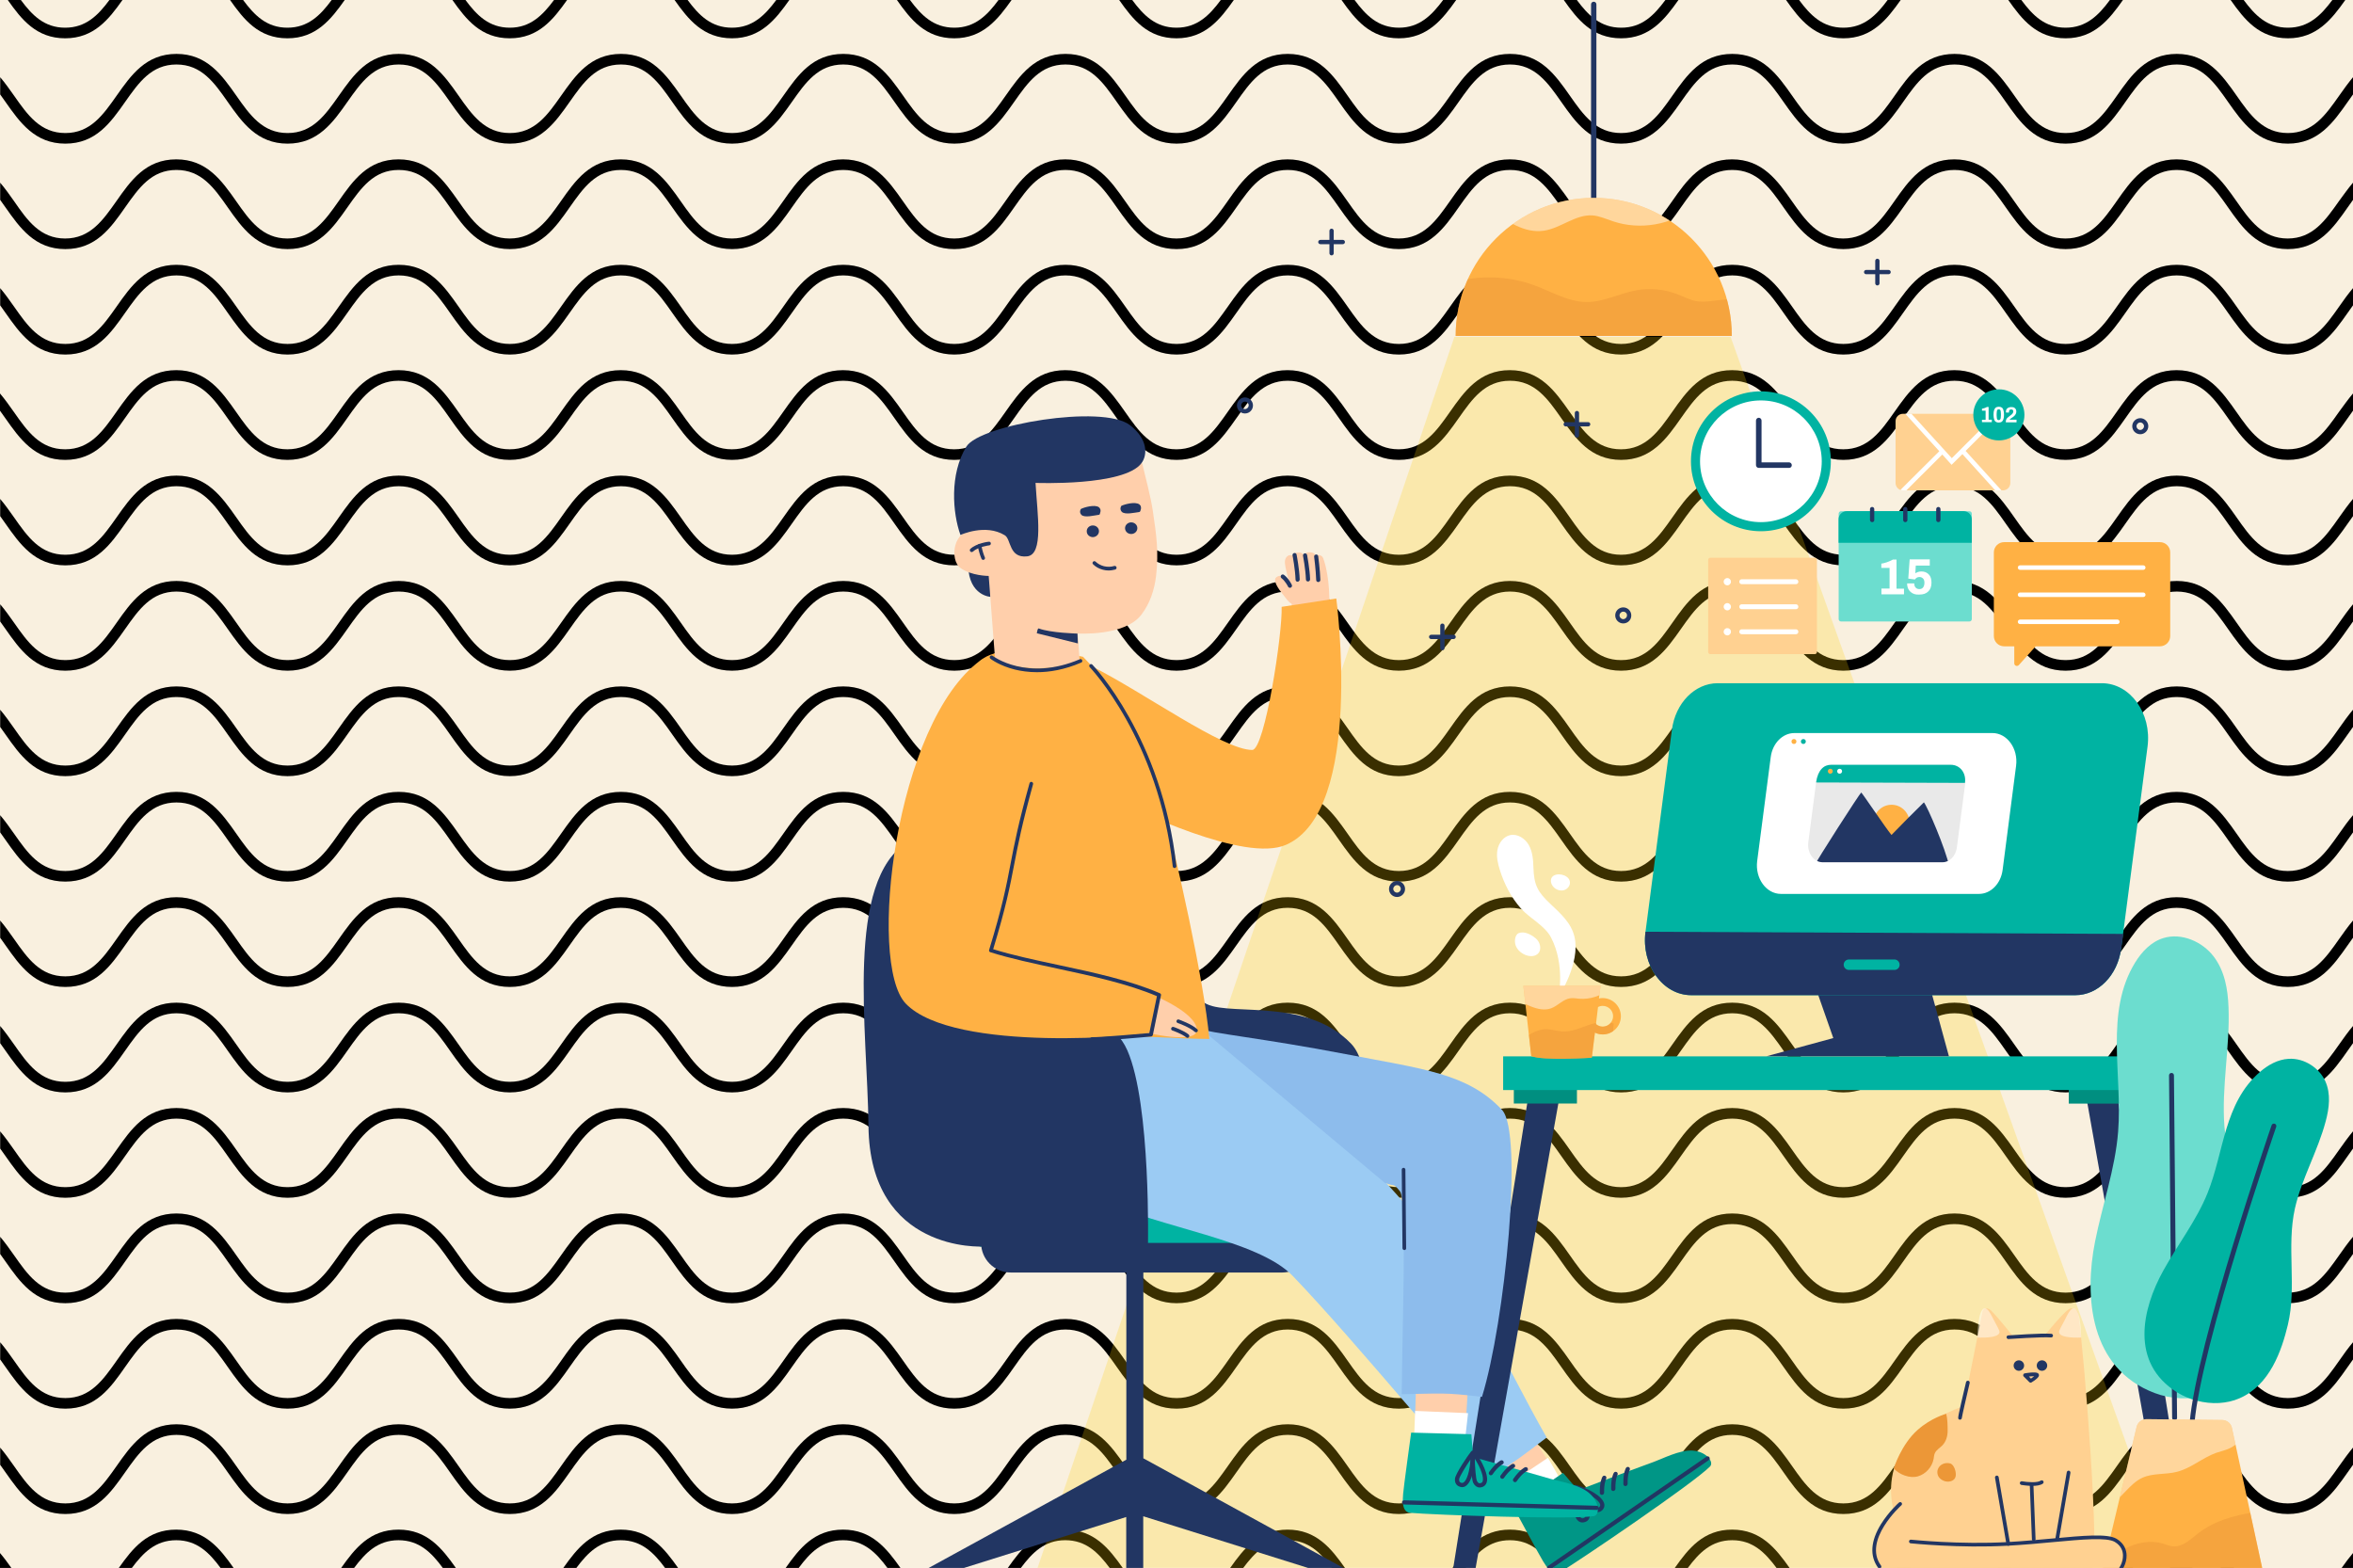 <?xml version="1.0" encoding="utf-8"?>
<!-- Generator: Adobe Illustrator 24.0.1, SVG Export Plug-In . SVG Version: 6.00 Build 0)  -->
<svg version="1.1" xmlns="http://www.w3.org/2000/svg" xmlns:xlink="http://www.w3.org/1999/xlink" x="0px" y="0px"
	 viewBox="0 0 2200 1466" style="enable-background:new 0 0 2200 1466;" xml:space="preserve">
<style type="text/css">
	.st0{fill:#F9F0DF;}
	.st1{fill:#223663;}
	.st2{fill:#FFB144;}
	.st3{opacity:0.47;clip-path:url(#SVGID_1_);}
	.st4{fill:#FFFFFF;}
	.st5{opacity:0.52;clip-path:url(#SVGID_1_);}
	.st6{fill:#EC9737;}
	.st7{opacity:0.23;}
	.st8{fill:#FFCF00;}
	.st9{fill:#00B3A2;}
	.st10{fill:#FFCFAB;}
	.st11{fill:#009686;}
	.st12{fill:#9BCBF3;}
	.st13{fill:#008F80;}
	.st14{opacity:0.52;clip-path:url(#SVGID_2_);}
	.st15{opacity:0.47;clip-path:url(#SVGID_2_);}
	.st16{fill:#E9E9E9;}
	.st17{clip-path:url(#SVGID_3_);}
	.st18{fill:#8DBCEC;}
	.st19{fill:#6CDDCF;}
	.st20{opacity:0.47;clip-path:url(#SVGID_4_);}
	.st21{opacity:0.52;clip-path:url(#SVGID_4_);}
	.st22{fill:#FFD191;}
	.st23{opacity:0.47;}
	.st24{clip-path:url(#SVGID_5_);}
</style>
<g id="background">
	<rect class="st0" width="2200" height="1466"/>
	<path d="M102.3,0h12.2c-12.8,18.1-26.7,35.8-53.6,35.8C34,35.8,20,18.1,7.3,0h12.2c10.5,14.2,22,25.9,41.4,25.9
		C80.3,25.9,91.8,14.2,102.3,0z"/>
	<path d="M310.1,0h12.2c-12.8,18.1-26.7,35.8-53.6,35.8c-26.9,0-40.8-17.6-53.6-35.8h12.2c10.5,14.2,22,25.9,41.4,25.9
		C288.1,25.9,299.6,14.2,310.1,0z"/>
	<path d="M518,0h12.2c-12.8,18.1-26.7,35.8-53.6,35.8c-26.9,0-40.8-17.6-53.6-35.8h12.2c10.5,14.2,22,25.9,41.5,25.9
		C495.9,25.9,507.4,14.2,518,0z"/>
	<path d="M725.8,0H738c-12.8,18.1-26.7,35.8-53.6,35.8S643.5,18.1,630.7,0h12.2c10.5,14.2,22,25.9,41.5,25.9
		C703.7,25.9,715.2,14.2,725.8,0z"/>
	<path d="M933.6,0h12.2C933,18.1,919,35.8,892.2,35.8c-26.9,0-40.8-17.6-53.6-35.8h12.2c10.5,14.2,22,25.9,41.5,25.9
		C911.6,25.9,923.1,14.2,933.6,0z"/>
	<path d="M1141.4,0h12.2c-12.8,18.1-26.7,35.8-53.6,35.8c-26.9,0-40.8-17.6-53.6-35.8h12.2c10.5,14.2,22,25.9,41.4,25.9
		C1119.4,25.9,1130.9,14.2,1141.4,0z"/>
	<path d="M1349.3,0h12.2c-12.8,18.1-26.8,35.8-53.6,35.8c-26.9,0-40.8-17.6-53.6-35.8h12.2c10.5,14.2,22,25.9,41.5,25.9
		C1327.2,25.9,1338.7,14.2,1349.3,0z"/>
	<path d="M1557.1,0h12.2c-12.8,18.1-26.7,35.8-53.6,35.8c-26.9,0-40.8-17.6-53.6-35.8h12.2c10.6,14.2,22,25.9,41.5,25.9
		S1546.5,14.2,1557.1,0z"/>
	<path d="M1764.9,0h12.2c-12.8,18.1-26.7,35.8-53.6,35.8c-26.9,0-40.8-17.6-53.6-35.8h12.2c10.5,14.2,22,25.9,41.4,25.9
		C1742.9,25.9,1754.4,14.2,1764.9,0z"/>
	<path d="M1972.7,0h12.2c-12.8,18.1-26.7,35.8-53.6,35.8c-26.9,0-40.8-17.6-53.6-35.8h12.2c10.5,14.2,22,25.9,41.4,25.9
		C1950.7,25.9,1962.2,14.2,1972.7,0z"/>
	<path d="M2192.8,0c-12.8,18.1-26.8,35.8-53.6,35.8c-26.9,0-40.8-17.6-53.6-35.8h12.2c10.5,14.2,22,25.9,41.4,25.9
		c19.4,0,30.9-11.7,41.5-25.9H2192.8z"/>
	<path d="M2200,72.2v16.1c-1.6,2.3-3.2,4.5-4.9,6.9c-13.5,19.2-27.5,39.1-56,39.1c-28.5,0-42.5-19.9-56-39.1
		c-12.6-18-24.5-34.9-47.9-34.9c-23.4,0-35.3,17-47.9,34.9c-13.5,19.2-27.4,39.1-56,39.1s-42.5-19.9-56-39.1
		c-12.6-18-24.5-34.9-47.9-34.9c-23.4,0-35.3,17-47.9,34.9c-13.5,19.2-27.4,39.1-56,39.1c-28.5,0-42.5-19.9-56-39.1
		c-12.6-18-24.5-34.9-47.9-34.9c-23.4,0-35.3,17-47.9,34.9c-13.5,19.2-27.5,39.1-56,39.1c-28.5,0-42.5-19.9-56-39.1
		c-12.6-18-24.5-34.9-47.9-34.9c-23.4,0-35.3,17-47.9,34.9c-13.5,19.2-27.5,39.1-56,39.1c-28.6,0-42.5-19.9-56-39.1
		c-12.6-18-24.5-34.9-47.9-34.9s-35.3,17-47.9,34.9c-13.5,19.2-27.4,39.1-56,39.1c-28.5,0-42.5-19.9-56-39.1
		c-12.6-18-24.5-34.9-47.9-34.9c-23.4,0-35.3,17-47.9,34.9c-13.5,19.2-27.5,39.1-56,39.1c-28.5,0-42.5-19.9-56-39.1
		c-12.6-18-24.5-34.9-47.9-34.9c-23.4,0-35.3,17-47.9,34.9c-13.5,19.2-27.5,39.1-56,39.1s-42.5-19.9-56-39.1
		c-12.6-18-24.5-34.9-47.9-34.9c-23.4,0-35.3,17-47.9,34.9c-13.5,19.2-27.5,39.1-56,39.1c-28.5,0-42.5-19.9-56-39.1
		c-12.6-18-24.5-34.9-47.9-34.9c-23.4,0-35.3,17-47.9,34.9c-13.5,19.2-27.5,39.1-56,39.1c-28.5,0-42.5-19.9-56-39.1
		c-12.6-18-24.5-34.9-47.9-34.9c-23.4,0-35.3,17-47.9,34.9c-13.5,19.2-27.4,39.1-56,39.1c-28.5,0-42.5-19.9-56-39.1
		c-1.6-2.3-3.2-4.6-4.9-6.9V72.2c4.6,5.4,8.8,11.4,13,17.3c12.6,18,24.5,34.9,47.9,34.9c23.4,0,35.3-17,47.9-34.9
		c13.5-19.2,27.5-39.1,56-39.1c28.5,0,42.5,19.9,56,39.1c12.6,18,24.5,34.9,47.9,34.9c23.4,0,35.3-17,47.9-34.9
		c13.5-19.2,27.5-39.1,56-39.1c28.5,0,42.5,19.9,56,39.1c12.6,18,24.5,34.9,47.9,34.9c23.4,0,35.3-17,47.9-34.9
		c13.5-19.2,27.5-39.1,56-39.1c28.5,0,42.5,19.9,56,39.1c12.6,18,24.5,34.9,47.9,34.9c23.4,0,35.3-17,47.9-34.9
		c13.5-19.2,27.5-39.1,56-39.1c28.5,0,42.5,19.9,56,39.1c12.6,18,24.5,34.9,47.9,34.9c23.4,0,35.3-17,47.9-34.9
		c13.5-19.2,27.5-39.1,56-39.1c28.5,0,42.5,19.9,56,39.1c12.6,18,24.5,34.9,47.9,34.9c23.4,0,35.3-17,47.9-34.9
		c13.5-19.2,27.4-39.1,56-39.1c28.5,0,42.5,19.9,56,39.1c12.6,18,24.5,34.9,47.9,34.9c23.4,0,35.3-17,47.9-34.9
		c13.5-19.2,27.5-39.1,56-39.1c28.6,0,42.5,19.9,56,39.1c12.6,18,24.5,34.9,47.9,34.9s35.3-17,47.9-34.9
		c13.5-19.2,27.4-39.1,56-39.1c28.5,0,42.5,19.9,56,39.1c12.6,18,24.5,34.9,47.9,34.9c23.4,0,35.3-17,47.9-34.9
		c13.5-19.2,27.5-39.1,56-39.1c28.5,0,42.5,19.9,56,39.1c12.6,18,24.5,34.9,47.9,34.9c23.4,0,35.3-17,47.9-34.9
		c13.5-19.2,27.4-39.1,56-39.1c28.5,0,42.5,19.9,56,39.1c12.6,18,24.5,34.9,47.9,34.9c23.4,0,35.3-17,47.9-34.9
		C2191.2,83.6,2195.4,77.7,2200,72.2z"/>
	<path d="M2200,170.8v16.1c-1.6,2.3-3.2,4.5-4.9,6.9c-13.5,19.3-27.5,39.1-56,39.1c-28.5,0-42.5-19.9-56-39.1
		c-12.6-18-24.5-34.9-47.9-34.9c-23.4,0-35.3,17-47.9,34.9c-13.5,19.3-27.4,39.1-56,39.1s-42.5-19.9-56-39.1
		c-12.6-18-24.5-34.9-47.9-34.9c-23.4,0-35.3,17-47.9,34.9c-13.5,19.3-27.4,39.1-56,39.1c-28.5,0-42.5-19.9-56-39.1
		c-12.6-18-24.5-34.9-47.9-34.9c-23.4,0-35.3,17-47.9,34.9c-13.5,19.3-27.5,39.1-56,39.1c-28.5,0-42.5-19.9-56-39.1
		c-12.6-18-24.5-34.9-47.9-34.9c-23.4,0-35.3,17-47.9,34.9c-13.5,19.3-27.5,39.1-56,39.1c-28.6,0-42.5-19.9-56-39.1
		c-12.6-18-24.5-34.9-47.9-34.9s-35.3,17-47.9,34.9c-13.5,19.3-27.4,39.1-56,39.1c-28.5,0-42.5-19.9-56-39.1
		c-12.6-18-24.5-34.9-47.9-34.9c-23.4,0-35.3,17-47.9,34.9c-13.5,19.3-27.5,39.1-56,39.1c-28.5,0-42.5-19.9-56-39.1
		c-12.6-18-24.5-34.9-47.9-34.9c-23.4,0-35.3,17-47.9,34.9c-13.5,19.3-27.5,39.1-56,39.1s-42.5-19.9-56-39.1
		c-12.6-18-24.5-34.9-47.9-34.9c-23.4,0-35.3,17-47.9,34.9c-13.5,19.3-27.5,39.1-56,39.1c-28.5,0-42.5-19.9-56-39.1
		c-12.6-18-24.5-34.9-47.9-34.9c-23.4,0-35.3,17-47.9,34.9c-13.5,19.3-27.5,39.1-56,39.1c-28.5,0-42.5-19.9-56-39.1
		c-12.6-18-24.5-34.9-47.9-34.9c-23.4,0-35.3,17-47.9,34.9c-13.5,19.3-27.4,39.1-56,39.1c-28.5,0-42.5-19.9-56-39.1
		c-1.6-2.3-3.2-4.6-4.9-6.9v-16.1c4.6,5.4,8.8,11.4,13,17.3C25.5,206,37.5,223,60.9,223c23.4,0,35.3-17,47.9-34.9
		c13.5-19.3,27.5-39.1,56-39.1c28.5,0,42.5,19.9,56,39.1c12.6,18,24.5,34.9,47.9,34.9c23.4,0,35.3-17,47.9-34.9
		c13.5-19.3,27.5-39.1,56-39.1c28.5,0,42.5,19.9,56,39.1c12.6,18,24.5,34.9,47.9,34.9c23.4,0,35.3-17,47.9-34.9
		c13.5-19.3,27.5-39.1,56-39.1c28.5,0,42.5,19.9,56,39.1c12.6,18,24.5,34.9,47.9,34.9c23.4,0,35.3-17,47.9-34.9
		c13.5-19.3,27.5-39.1,56-39.1c28.5,0,42.5,19.9,56,39.1c12.6,18,24.5,34.9,47.9,34.9c23.4,0,35.3-17,47.9-34.9
		c13.5-19.3,27.5-39.1,56-39.1c28.5,0,42.5,19.9,56,39.1c12.6,18,24.5,34.9,47.9,34.9c23.4,0,35.3-17,47.9-34.9
		c13.5-19.3,27.4-39.1,56-39.1c28.5,0,42.5,19.9,56,39.1c12.6,18,24.5,34.9,47.9,34.9c23.4,0,35.3-17,47.9-34.9
		c13.5-19.3,27.5-39.1,56-39.1c28.6,0,42.5,19.9,56,39.1c12.6,18,24.5,34.9,47.9,34.9s35.3-17,47.9-34.9
		c13.5-19.3,27.4-39.1,56-39.1c28.5,0,42.5,19.9,56,39.1c12.6,18,24.5,34.9,47.9,34.9c23.4,0,35.3-17,47.9-34.9
		c13.5-19.3,27.5-39.1,56-39.1c28.5,0,42.5,19.9,56,39.1c12.6,18,24.5,34.9,47.9,34.9c23.4,0,35.3-17,47.9-34.9
		c13.5-19.3,27.4-39.1,56-39.1c28.5,0,42.5,19.9,56,39.1c12.6,18,24.5,34.9,47.9,34.9c23.4,0,35.3-17,47.9-34.9
		C2191.2,182.2,2195.4,176.2,2200,170.8z"/>
	<path d="M2200,269.4v16.1c-1.6,2.3-3.2,4.5-4.9,6.9c-13.5,19.2-27.5,39.1-56,39.1c-28.5,0-42.5-19.9-56-39.1
		c-12.6-18-24.5-34.9-47.9-34.9c-23.4,0-35.3,17-47.9,34.9c-13.5,19.2-27.4,39.1-56,39.1s-42.5-19.9-56-39.1
		c-12.6-18-24.5-34.9-47.9-34.9c-23.4,0-35.3,17-47.9,34.9c-13.5,19.2-27.4,39.1-56,39.1c-28.5,0-42.5-19.9-56-39.1
		c-12.6-18-24.5-34.9-47.9-34.9c-23.4,0-35.3,17-47.9,34.9c-13.5,19.2-27.5,39.1-56,39.1c-28.5,0-42.5-19.9-56-39.1
		c-12.6-18-24.5-34.9-47.9-34.9c-23.4,0-35.3,17-47.9,34.9c-13.5,19.2-27.5,39.1-56,39.1c-28.6,0-42.5-19.9-56-39.1
		c-12.6-18-24.5-34.9-47.9-34.9s-35.3,17-47.9,34.9c-13.5,19.2-27.4,39.1-56,39.1c-28.5,0-42.5-19.9-56-39.1
		c-12.6-18-24.5-34.9-47.9-34.9c-23.4,0-35.3,17-47.9,34.9c-13.5,19.2-27.5,39.1-56,39.1c-28.5,0-42.5-19.9-56-39.1
		c-12.6-18-24.5-34.9-47.9-34.9c-23.4,0-35.3,17-47.9,34.9c-13.5,19.2-27.5,39.1-56,39.1s-42.5-19.9-56-39.1
		c-12.6-18-24.5-34.9-47.9-34.9c-23.4,0-35.3,17-47.9,34.9c-13.5,19.2-27.5,39.1-56,39.1c-28.5,0-42.5-19.9-56-39.1
		c-12.6-18-24.5-34.9-47.9-34.9c-23.4,0-35.3,17-47.9,34.9c-13.5,19.2-27.5,39.1-56,39.1c-28.5,0-42.5-19.9-56-39.1
		c-12.6-18-24.5-34.9-47.9-34.9c-23.4,0-35.3,17-47.9,34.9c-13.5,19.2-27.4,39.1-56,39.1c-28.5,0-42.5-19.9-56-39.1
		c-1.6-2.3-3.2-4.6-4.9-6.9v-16.1c4.6,5.4,8.8,11.4,13,17.3c12.6,18,24.5,34.9,47.9,34.9c23.4,0,35.3-17,47.9-34.9
		c13.5-19.2,27.5-39.1,56-39.1c28.5,0,42.5,19.9,56,39.1c12.6,18,24.5,34.9,47.9,34.9c23.4,0,35.3-17,47.9-34.9
		c13.5-19.2,27.5-39.1,56-39.1c28.5,0,42.5,19.9,56,39.1c12.6,18,24.5,34.9,47.9,34.9c23.4,0,35.3-17,47.9-34.9
		c13.5-19.2,27.5-39.1,56-39.1c28.5,0,42.5,19.9,56,39.1c12.6,18,24.5,34.9,47.9,34.9c23.4,0,35.3-17,47.9-34.9
		c13.5-19.2,27.5-39.1,56-39.1c28.5,0,42.5,19.9,56,39.1c12.6,18,24.5,34.9,47.9,34.9c23.4,0,35.3-17,47.9-34.9
		c13.5-19.2,27.5-39.1,56-39.1c28.5,0,42.5,19.9,56,39.1c12.6,18,24.5,34.9,47.9,34.9c23.4,0,35.3-17,47.9-34.9
		c13.5-19.2,27.4-39.1,56-39.1c28.5,0,42.5,19.9,56,39.1c12.6,18,24.5,34.9,47.9,34.9c23.4,0,35.3-17,47.9-34.9
		c13.5-19.2,27.5-39.1,56-39.1c28.6,0,42.5,19.9,56,39.1c12.6,18,24.5,34.9,47.9,34.9s35.3-17,47.9-34.9
		c13.5-19.2,27.4-39.1,56-39.1c28.5,0,42.5,19.9,56,39.1c12.6,18,24.5,34.9,47.9,34.9c23.4,0,35.3-17,47.9-34.9
		c13.5-19.2,27.5-39.1,56-39.1c28.5,0,42.5,19.9,56,39.1c12.6,18,24.5,34.9,47.9,34.9c23.4,0,35.3-17,47.9-34.9
		c13.5-19.2,27.4-39.1,56-39.1c28.5,0,42.5,19.9,56,39.1c12.6,18,24.5,34.9,47.9,34.9c23.4,0,35.3-17,47.9-34.9
		C2191.2,280.7,2195.4,274.8,2200,269.4z"/>
	<path d="M2200,367.9V384c-1.6,2.3-3.2,4.5-4.9,6.9c-13.5,19.2-27.5,39.1-56,39.1c-28.5,0-42.5-19.9-56-39.1
		c-12.6-18-24.5-34.9-47.9-34.9c-23.4,0-35.3,17-47.9,34.9c-13.5,19.2-27.4,39.1-56,39.1s-42.5-19.9-56-39.1
		c-12.6-18-24.5-34.9-47.9-34.9c-23.4,0-35.3,17-47.9,34.9c-13.5,19.2-27.4,39.1-56,39.1c-28.5,0-42.5-19.9-56-39.1
		c-12.6-18-24.5-34.9-47.9-34.9c-23.4,0-35.3,17-47.9,34.9c-13.5,19.2-27.5,39.1-56,39.1c-28.5,0-42.5-19.9-56-39.1
		c-12.6-18-24.5-34.9-47.9-34.9c-23.4,0-35.3,17-47.9,34.9c-13.5,19.2-27.5,39.1-56,39.1c-28.6,0-42.5-19.9-56-39.1
		c-12.6-18-24.5-34.9-47.9-34.9s-35.3,17-47.9,34.9c-13.5,19.2-27.4,39.1-56,39.1c-28.5,0-42.5-19.9-56-39.1
		c-12.6-18-24.5-34.9-47.9-34.9c-23.4,0-35.3,17-47.9,34.9c-13.5,19.2-27.5,39.1-56,39.1c-28.5,0-42.5-19.9-56-39.1
		c-12.6-18-24.5-34.9-47.9-34.9c-23.4,0-35.3,17-47.9,34.9c-13.5,19.2-27.5,39.1-56,39.1s-42.5-19.9-56-39.1
		c-12.6-18-24.5-34.9-47.9-34.9c-23.4,0-35.3,17-47.9,34.9C519,410.1,505,430,476.5,430c-28.5,0-42.5-19.9-56-39.1
		c-12.6-18-24.5-34.9-47.9-34.9c-23.4,0-35.3,17-47.9,34.9c-13.5,19.2-27.5,39.1-56,39.1c-28.5,0-42.5-19.9-56-39.1
		c-12.6-18-24.5-34.9-47.9-34.9c-23.4,0-35.3,17-47.9,34.9c-13.5,19.2-27.4,39.1-56,39.1c-28.5,0-42.5-19.9-56-39.1
		c-1.6-2.3-3.2-4.6-4.9-6.9v-16.1c4.6,5.4,8.8,11.4,13,17.3c12.6,18,24.5,34.9,47.9,34.9c23.4,0,35.3-17,47.9-34.9
		c13.5-19.2,27.5-39.1,56-39.1c28.5,0,42.5,19.9,56,39.1c12.6,18,24.5,34.9,47.9,34.9c23.4,0,35.3-17,47.9-34.9
		c13.5-19.2,27.5-39.1,56-39.1c28.5,0,42.5,19.9,56,39.1c12.6,18,24.5,34.9,47.9,34.9c23.4,0,35.3-17,47.9-34.9
		c13.5-19.2,27.5-39.1,56-39.1c28.5,0,42.5,19.9,56,39.1c12.6,18,24.5,34.9,47.9,34.9c23.4,0,35.3-17,47.9-34.9
		c13.5-19.2,27.5-39.1,56-39.1c28.5,0,42.5,19.9,56,39.1c12.6,18,24.5,34.9,47.9,34.9c23.4,0,35.3-17,47.9-34.9
		c13.5-19.2,27.5-39.1,56-39.1c28.5,0,42.5,19.9,56,39.1c12.6,18,24.5,34.9,47.9,34.9c23.4,0,35.3-17,47.9-34.9
		c13.5-19.2,27.4-39.1,56-39.1c28.5,0,42.5,19.9,56,39.1c12.6,18,24.5,34.9,47.9,34.9c23.4,0,35.3-17,47.9-34.9
		c13.5-19.2,27.5-39.1,56-39.1c28.6,0,42.5,19.9,56,39.1c12.6,18,24.5,34.9,47.9,34.9s35.3-17,47.9-34.9
		c13.5-19.2,27.4-39.1,56-39.1c28.5,0,42.5,19.9,56,39.1c12.6,18,24.5,34.9,47.9,34.9c23.4,0,35.3-17,47.9-34.9
		c13.5-19.2,27.5-39.1,56-39.1c28.5,0,42.5,19.9,56,39.1c12.6,18,24.5,34.9,47.9,34.9c23.4,0,35.3-17,47.9-34.9
		c13.5-19.2,27.4-39.1,56-39.1c28.5,0,42.5,19.9,56,39.1c12.6,18,24.5,34.9,47.9,34.9c23.4,0,35.3-17,47.9-34.9
		C2191.2,379.3,2195.4,373.3,2200,367.9z"/>
	<path d="M2200,466.5v16.1c-1.6,2.3-3.2,4.5-4.9,6.9c-13.5,19.2-27.5,39.1-56,39.1c-28.5,0-42.5-19.9-56-39.1
		c-12.6-18-24.5-34.9-47.9-34.9c-23.4,0-35.3,17-47.9,34.9c-13.5,19.2-27.4,39.1-56,39.1s-42.5-19.9-56-39.1
		c-12.6-18-24.5-34.9-47.9-34.9c-23.4,0-35.3,17-47.9,34.9c-13.5,19.2-27.4,39.1-56,39.1c-28.5,0-42.5-19.9-56-39.1
		c-12.6-18-24.5-34.9-47.9-34.9c-23.4,0-35.3,17-47.9,34.9c-13.5,19.2-27.5,39.1-56,39.1c-28.5,0-42.5-19.9-56-39.1
		c-12.6-18-24.5-34.9-47.9-34.9c-23.4,0-35.3,17-47.9,34.9c-13.5,19.2-27.5,39.1-56,39.1c-28.6,0-42.5-19.9-56-39.1
		c-12.6-18-24.5-34.9-47.9-34.9s-35.3,17-47.9,34.9c-13.5,19.2-27.4,39.1-56,39.1c-28.5,0-42.5-19.9-56-39.1
		c-12.6-18-24.5-34.9-47.9-34.9c-23.4,0-35.3,17-47.9,34.9c-13.5,19.2-27.5,39.1-56,39.1c-28.5,0-42.5-19.9-56-39.1
		c-12.6-18-24.5-34.9-47.9-34.9c-23.4,0-35.3,17-47.9,34.9c-13.5,19.2-27.5,39.1-56,39.1s-42.5-19.9-56-39.1
		c-12.6-18-24.5-34.9-47.9-34.9c-23.4,0-35.3,17-47.9,34.9c-13.5,19.2-27.5,39.1-56,39.1c-28.5,0-42.5-19.9-56-39.1
		c-12.6-18-24.5-34.9-47.9-34.9c-23.4,0-35.3,17-47.9,34.9c-13.5,19.2-27.5,39.1-56,39.1c-28.5,0-42.5-19.9-56-39.1
		c-12.6-18-24.5-34.9-47.9-34.9c-23.4,0-35.3,17-47.9,34.9c-13.5,19.2-27.4,39.1-56,39.1c-28.5,0-42.5-19.9-56-39.1
		c-1.6-2.3-3.2-4.6-4.9-6.9v-16.1c4.6,5.4,8.8,11.4,13,17.3c12.6,18,24.5,34.9,47.9,34.9c23.4,0,35.3-17,47.9-34.9
		c13.5-19.2,27.5-39.1,56-39.1c28.5,0,42.5,19.9,56,39.1c12.6,18,24.5,34.9,47.9,34.9c23.4,0,35.3-17,47.9-34.9
		c13.5-19.2,27.5-39.1,56-39.1c28.5,0,42.5,19.9,56,39.1c12.6,18,24.5,34.9,47.9,34.9c23.4,0,35.3-17,47.9-34.9
		c13.5-19.2,27.5-39.1,56-39.1c28.5,0,42.5,19.9,56,39.1c12.6,18,24.5,34.9,47.9,34.9c23.4,0,35.3-17,47.9-34.9
		c13.5-19.2,27.5-39.1,56-39.1c28.5,0,42.5,19.9,56,39.1c12.6,18,24.5,34.9,47.9,34.9c23.4,0,35.3-17,47.9-34.9
		c13.5-19.2,27.5-39.1,56-39.1c28.5,0,42.5,19.9,56,39.1c12.6,18,24.5,34.9,47.9,34.9c23.4,0,35.3-17,47.9-34.9
		c13.5-19.2,27.4-39.1,56-39.1c28.5,0,42.5,19.9,56,39.1c12.6,18,24.5,34.9,47.9,34.9c23.4,0,35.3-17,47.9-34.9
		c13.5-19.2,27.5-39.1,56-39.1c28.6,0,42.5,19.9,56,39.1c12.6,18,24.5,34.9,47.9,34.9s35.3-17,47.9-34.9
		c13.5-19.2,27.4-39.1,56-39.1c28.5,0,42.5,19.9,56,39.1c12.6,18,24.5,34.9,47.9,34.9c23.4,0,35.3-17,47.9-34.9
		c13.5-19.2,27.5-39.1,56-39.1c28.5,0,42.5,19.9,56,39.1c12.6,18,24.5,34.9,47.9,34.9c23.4,0,35.3-17,47.9-34.9
		c13.5-19.2,27.4-39.1,56-39.1c28.5,0,42.5,19.9,56,39.1c12.6,18,24.5,34.9,47.9,34.9c23.4,0,35.3-17,47.9-34.9
		C2191.2,477.9,2195.4,471.9,2200,466.5z"/>
	<path d="M2200,565v16.1c-1.6,2.3-3.2,4.5-4.9,6.9c-13.5,19.2-27.5,39.1-56,39.1c-28.5,0-42.5-19.9-56-39.1
		c-12.6-18-24.5-34.9-47.9-34.9c-23.4,0-35.3,17-47.9,34.9c-13.5,19.2-27.4,39.1-56,39.1s-42.5-19.9-56-39.1
		c-12.6-18-24.5-34.9-47.9-34.9c-23.4,0-35.3,17-47.9,34.9c-13.5,19.2-27.4,39.1-56,39.1c-28.5,0-42.5-19.9-56-39.1
		c-12.6-18-24.5-34.9-47.9-34.9c-23.4,0-35.3,17-47.9,34.9c-13.5,19.2-27.5,39.1-56,39.1c-28.5,0-42.5-19.9-56-39.1
		c-12.6-18-24.5-34.9-47.9-34.9c-23.4,0-35.3,17-47.9,34.9c-13.5,19.2-27.5,39.1-56,39.1c-28.6,0-42.5-19.9-56-39.1
		c-12.6-18-24.5-34.9-47.9-34.9s-35.3,17-47.9,34.9c-13.5,19.2-27.4,39.1-56,39.1c-28.5,0-42.5-19.9-56-39.1
		c-12.6-18-24.5-34.9-47.9-34.9c-23.4,0-35.3,17-47.9,34.9c-13.5,19.2-27.5,39.1-56,39.1c-28.5,0-42.5-19.9-56-39.1
		c-12.6-18-24.5-34.9-47.9-34.9c-23.4,0-35.3,17-47.9,34.9c-13.5,19.2-27.5,39.1-56,39.1s-42.5-19.9-56-39.1
		c-12.6-18-24.5-34.9-47.9-34.9c-23.4,0-35.3,17-47.9,34.9c-13.5,19.2-27.5,39.1-56,39.1c-28.5,0-42.5-19.9-56-39.1
		c-12.6-18-24.5-34.9-47.9-34.9c-23.4,0-35.3,17-47.9,34.9c-13.5,19.2-27.5,39.1-56,39.1c-28.5,0-42.5-19.9-56-39.1
		c-12.6-18-24.5-34.9-47.9-34.9c-23.4,0-35.3,17-47.9,34.9c-13.5,19.2-27.4,39.1-56,39.1c-28.5,0-42.5-19.9-56-39.1
		c-1.6-2.3-3.2-4.6-4.9-6.9V565c4.6,5.4,8.8,11.4,13,17.3c12.6,18,24.5,34.9,47.9,34.9c23.4,0,35.3-17,47.9-34.9
		c13.5-19.2,27.5-39.1,56-39.1c28.5,0,42.5,19.9,56,39.1c12.6,18,24.5,34.9,47.9,34.9c23.4,0,35.3-17,47.9-34.9
		c13.5-19.2,27.5-39.1,56-39.1c28.5,0,42.5,19.9,56,39.1c12.6,18,24.5,34.9,47.9,34.9c23.4,0,35.3-17,47.9-34.9
		c13.5-19.2,27.5-39.1,56-39.1c28.5,0,42.5,19.9,56,39.1c12.6,18,24.5,34.9,47.9,34.9c23.4,0,35.3-17,47.9-34.9
		c13.5-19.2,27.5-39.1,56-39.1c28.5,0,42.5,19.9,56,39.1c12.6,18,24.5,34.9,47.9,34.9c23.4,0,35.3-17,47.9-34.9
		c13.5-19.2,27.5-39.1,56-39.1c28.5,0,42.5,19.9,56,39.1c12.6,18,24.5,34.9,47.9,34.9c23.4,0,35.3-17,47.9-34.9
		c13.5-19.2,27.4-39.1,56-39.1c28.5,0,42.5,19.9,56,39.1c12.6,18,24.5,34.9,47.9,34.9c23.4,0,35.3-17,47.9-34.9
		c13.5-19.2,27.5-39.1,56-39.1c28.6,0,42.5,19.9,56,39.1c12.6,18,24.5,34.9,47.9,34.9s35.3-17,47.9-34.9
		c13.5-19.2,27.4-39.1,56-39.1c28.5,0,42.5,19.9,56,39.1c12.6,18,24.5,34.9,47.9,34.9c23.4,0,35.3-17,47.9-34.9
		c13.5-19.2,27.5-39.1,56-39.1c28.5,0,42.5,19.9,56,39.1c12.6,18,24.5,34.9,47.9,34.9c23.4,0,35.3-17,47.9-34.9
		c13.5-19.2,27.4-39.1,56-39.1c28.5,0,42.5,19.9,56,39.1c12.6,18,24.5,34.9,47.9,34.9c23.4,0,35.3-17,47.9-34.9
		C2191.2,576.4,2195.4,570.5,2200,565z"/>
	<path d="M2200,663.6v16.1c-1.6,2.3-3.2,4.5-4.9,6.9c-13.5,19.2-27.5,39.1-56,39.1c-28.5,0-42.5-19.9-56-39.1
		c-12.6-18-24.5-34.9-47.9-34.9c-23.4,0-35.3,17-47.9,34.9c-13.5,19.2-27.4,39.1-56,39.1s-42.5-19.9-56-39.1
		c-12.6-18-24.5-34.9-47.9-34.9c-23.4,0-35.3,17-47.9,34.9c-13.5,19.2-27.4,39.1-56,39.1c-28.5,0-42.5-19.9-56-39.1
		c-12.6-18-24.5-34.9-47.9-34.9c-23.4,0-35.3,17-47.9,34.9c-13.5,19.2-27.5,39.1-56,39.1c-28.5,0-42.5-19.9-56-39.1
		c-12.6-18-24.5-34.9-47.9-34.9c-23.4,0-35.3,17-47.9,34.9c-13.5,19.2-27.5,39.1-56,39.1c-28.6,0-42.5-19.9-56-39.1
		c-12.6-18-24.5-34.9-47.9-34.9s-35.3,17-47.9,34.9c-13.5,19.2-27.4,39.1-56,39.1c-28.5,0-42.5-19.9-56-39.1
		c-12.6-18-24.5-34.9-47.9-34.9c-23.4,0-35.3,17-47.9,34.9c-13.5,19.2-27.5,39.1-56,39.1c-28.5,0-42.5-19.9-56-39.1
		c-12.6-18-24.5-34.9-47.9-34.9c-23.4,0-35.3,17-47.9,34.9c-13.5,19.2-27.5,39.1-56,39.1s-42.5-19.9-56-39.1
		c-12.6-18-24.5-34.9-47.9-34.9c-23.4,0-35.3,17-47.9,34.9c-13.5,19.2-27.5,39.1-56,39.1c-28.5,0-42.5-19.9-56-39.1
		c-12.6-18-24.5-34.9-47.9-34.9c-23.4,0-35.3,17-47.9,34.9c-13.5,19.2-27.5,39.1-56,39.1c-28.5,0-42.5-19.9-56-39.1
		c-12.6-18-24.5-34.9-47.9-34.9c-23.4,0-35.3,17-47.9,34.9c-13.5,19.2-27.4,39.1-56,39.1c-28.5,0-42.5-19.9-56-39.1
		c-1.6-2.3-3.2-4.6-4.9-6.9v-16.1c4.6,5.4,8.8,11.4,13,17.3c12.6,18,24.5,34.9,47.9,34.9c23.4,0,35.3-17,47.9-34.9
		c13.5-19.2,27.5-39.1,56-39.1c28.5,0,42.5,19.9,56,39.1c12.6,18,24.5,34.9,47.9,34.9c23.4,0,35.3-17,47.9-34.9
		c13.5-19.2,27.5-39.1,56-39.1c28.5,0,42.5,19.9,56,39.1c12.6,18,24.5,34.9,47.9,34.9c23.4,0,35.3-17,47.9-34.9
		c13.5-19.2,27.5-39.1,56-39.1c28.5,0,42.5,19.9,56,39.1c12.6,18,24.5,34.9,47.9,34.9c23.4,0,35.3-17,47.9-34.9
		c13.5-19.2,27.5-39.1,56-39.1c28.5,0,42.5,19.9,56,39.1c12.6,18,24.5,34.9,47.9,34.9c23.4,0,35.3-17,47.9-34.9
		c13.5-19.2,27.5-39.1,56-39.1c28.5,0,42.5,19.9,56,39.1c12.6,18,24.5,34.9,47.9,34.9c23.4,0,35.3-17,47.9-34.9
		c13.5-19.2,27.4-39.1,56-39.1c28.5,0,42.5,19.9,56,39.1c12.6,18,24.5,34.9,47.9,34.9c23.4,0,35.3-17,47.9-34.9
		c13.5-19.2,27.5-39.1,56-39.1c28.6,0,42.5,19.9,56,39.1c12.6,18,24.5,34.9,47.9,34.9s35.3-17,47.9-34.9
		c13.5-19.2,27.4-39.1,56-39.1c28.5,0,42.5,19.9,56,39.1c12.6,18,24.5,34.9,47.9,34.9c23.4,0,35.3-17,47.9-34.9
		c13.5-19.2,27.5-39.1,56-39.1c28.5,0,42.5,19.9,56,39.1c12.6,18,24.5,34.9,47.9,34.9c23.4,0,35.3-17,47.9-34.9
		c13.5-19.2,27.4-39.1,56-39.1c28.5,0,42.5,19.9,56,39.1c12.6,18,24.5,34.9,47.9,34.9c23.4,0,35.3-17,47.9-34.9
		C2191.2,675,2195.4,669,2200,663.6z"/>
	<path d="M2200,762.2v16.1c-1.6,2.3-3.2,4.5-4.9,6.9c-13.5,19.2-27.5,39.1-56,39.1c-28.5,0-42.5-19.9-56-39.1
		c-12.6-18-24.5-34.9-47.9-34.9c-23.4,0-35.3,17-47.9,34.9c-13.5,19.2-27.4,39.1-56,39.1s-42.5-19.9-56-39.1
		c-12.6-18-24.5-34.9-47.9-34.9c-23.4,0-35.3,17-47.9,34.9c-13.5,19.2-27.4,39.1-56,39.1c-28.5,0-42.5-19.9-56-39.1
		c-12.6-18-24.5-34.9-47.9-34.9c-23.4,0-35.3,17-47.9,34.9c-13.5,19.2-27.5,39.1-56,39.1c-28.5,0-42.5-19.9-56-39.1
		c-12.6-18-24.5-34.9-47.9-34.9c-23.4,0-35.3,17-47.9,34.9c-13.5,19.2-27.5,39.1-56,39.1c-28.6,0-42.5-19.9-56-39.1
		c-12.6-18-24.5-34.9-47.9-34.9s-35.3,17-47.9,34.9c-13.5,19.2-27.4,39.1-56,39.1c-28.5,0-42.5-19.9-56-39.1
		c-12.6-18-24.5-34.9-47.9-34.9c-23.4,0-35.3,17-47.9,34.9c-13.5,19.2-27.5,39.1-56,39.1c-28.5,0-42.5-19.9-56-39.1
		c-12.6-18-24.5-34.9-47.9-34.9c-23.4,0-35.3,17-47.9,34.9c-13.5,19.2-27.5,39.1-56,39.1c-28.5,0-42.5-19.9-56-39.1
		c-12.6-18-24.5-34.9-47.9-34.9c-23.4,0-35.3,17-47.9,34.9c-13.5,19.2-27.5,39.1-56,39.1c-28.5,0-42.5-19.9-56-39.1
		c-12.6-18-24.5-34.9-47.9-34.9c-23.4,0-35.3,17-47.9,34.9c-13.5,19.2-27.5,39.1-56,39.1c-28.5,0-42.5-19.9-56-39.1
		c-12.6-18-24.5-34.9-47.9-34.9c-23.4,0-35.3,17-47.9,34.9c-13.5,19.2-27.4,39.1-56,39.1c-28.5,0-42.5-19.9-56-39.1
		c-1.6-2.3-3.2-4.6-4.9-6.9v-16.1c4.6,5.4,8.8,11.4,13,17.3c12.6,18,24.5,34.9,47.9,34.9c23.4,0,35.3-17,47.9-34.9
		c13.5-19.2,27.5-39.1,56-39.1c28.5,0,42.5,19.9,56,39.1c12.6,18,24.5,34.9,47.9,34.9c23.4,0,35.3-17,47.9-34.9
		c13.5-19.2,27.5-39.1,56-39.1c28.5,0,42.5,19.9,56,39.1c12.6,18,24.5,34.9,47.9,34.9c23.4,0,35.3-17,47.9-34.9
		c13.5-19.2,27.5-39.1,56-39.1c28.5,0,42.5,19.9,56,39.1c12.6,18,24.5,34.9,47.9,34.9c23.4,0,35.3-17,47.9-34.9
		c13.5-19.2,27.5-39.1,56-39.1c28.5,0,42.5,19.9,56,39.1c12.6,18,24.5,34.9,47.9,34.9c23.4,0,35.3-17,47.9-34.9
		c13.5-19.2,27.5-39.1,56-39.1c28.5,0,42.5,19.9,56,39.1c12.6,18,24.5,34.9,47.9,34.9c23.4,0,35.3-17,47.9-34.9
		c13.5-19.2,27.4-39.1,56-39.1c28.5,0,42.5,19.9,56,39.1c12.6,18,24.5,34.9,47.9,34.9c23.4,0,35.3-17,47.9-34.9
		c13.5-19.2,27.5-39.1,56-39.1c28.6,0,42.5,19.9,56,39.1c12.6,18,24.5,34.9,47.9,34.9s35.3-17,47.9-34.9
		c13.5-19.2,27.4-39.1,56-39.1c28.5,0,42.5,19.9,56,39.1c12.6,18,24.5,34.9,47.9,34.9c23.4,0,35.3-17,47.9-34.9
		c13.5-19.2,27.5-39.1,56-39.1c28.5,0,42.5,19.9,56,39.1c12.6,18,24.5,34.9,47.9,34.9c23.4,0,35.3-17,47.9-34.9
		c13.5-19.2,27.4-39.1,56-39.1c28.5,0,42.5,19.9,56,39.1c12.6,18,24.5,34.9,47.9,34.9c23.4,0,35.3-17,47.9-34.9
		C2191.2,773.5,2195.4,767.6,2200,762.2z"/>
	<path d="M2200,860.7v16.1c-1.6,2.3-3.2,4.5-4.9,6.9c-13.5,19.2-27.5,39.1-56,39.1c-28.5,0-42.5-19.9-56-39.1
		c-12.6-18-24.5-34.9-47.9-34.9c-23.4,0-35.3,17-47.9,34.9c-13.5,19.2-27.4,39.1-56,39.1s-42.5-19.9-56-39.1
		c-12.6-18-24.5-34.9-47.9-34.9c-23.4,0-35.3,17-47.9,34.9c-13.5,19.2-27.4,39.1-56,39.1c-28.5,0-42.5-19.9-56-39.1
		c-12.6-18-24.5-34.9-47.9-34.9c-23.4,0-35.3,17-47.9,34.9c-13.5,19.2-27.5,39.1-56,39.1c-28.5,0-42.5-19.9-56-39.1
		c-12.6-18-24.5-34.9-47.9-34.9c-23.4,0-35.3,17-47.9,34.9c-13.5,19.2-27.5,39.1-56,39.1c-28.6,0-42.5-19.9-56-39.1
		c-12.6-18-24.5-34.9-47.9-34.9s-35.3,17-47.9,34.9c-13.5,19.2-27.4,39.1-56,39.1c-28.5,0-42.5-19.9-56-39.1
		c-12.6-18-24.5-34.9-47.9-34.9c-23.4,0-35.3,17-47.9,34.9c-13.5,19.2-27.5,39.1-56,39.1c-28.5,0-42.5-19.9-56-39.1
		c-12.6-18-24.5-34.9-47.9-34.9c-23.4,0-35.3,17-47.9,34.9c-13.5,19.2-27.5,39.1-56,39.1s-42.5-19.9-56-39.1
		c-12.6-18-24.5-34.9-47.9-34.9c-23.4,0-35.3,17-47.9,34.9c-13.5,19.2-27.5,39.1-56,39.1c-28.5,0-42.5-19.9-56-39.1
		c-12.6-18-24.5-34.9-47.9-34.9c-23.4,0-35.3,17-47.9,34.9c-13.5,19.2-27.5,39.1-56,39.1c-28.5,0-42.5-19.9-56-39.1
		c-12.6-18-24.5-34.9-47.9-34.9c-23.4,0-35.3,17-47.9,34.9c-13.5,19.2-27.4,39.1-56,39.1c-28.5,0-42.5-19.9-56-39.1
		c-1.6-2.3-3.2-4.6-4.9-6.9v-16.1c4.6,5.4,8.8,11.4,13,17.3c12.6,18,24.5,34.9,47.9,34.9c23.4,0,35.3-17,47.9-34.9
		c13.5-19.2,27.5-39.1,56-39.1c28.5,0,42.5,19.9,56,39.1c12.6,18,24.5,34.9,47.9,34.9c23.4,0,35.3-17,47.9-34.9
		c13.5-19.2,27.5-39.1,56-39.1c28.5,0,42.5,19.9,56,39.1c12.6,18,24.5,34.9,47.9,34.9c23.4,0,35.3-17,47.9-34.9
		c13.5-19.2,27.5-39.1,56-39.1c28.5,0,42.5,19.9,56,39.1c12.6,18,24.5,34.9,47.9,34.9c23.4,0,35.3-17,47.9-34.9
		c13.5-19.2,27.5-39.1,56-39.1c28.5,0,42.5,19.9,56,39.1c12.6,18,24.5,34.9,47.9,34.9c23.4,0,35.3-17,47.9-34.9
		c13.5-19.2,27.5-39.1,56-39.1c28.5,0,42.5,19.9,56,39.1c12.6,18,24.5,34.9,47.9,34.9c23.4,0,35.3-17,47.9-34.9
		c13.5-19.2,27.4-39.1,56-39.1c28.5,0,42.5,19.9,56,39.1c12.6,18,24.5,34.9,47.9,34.9c23.4,0,35.3-17,47.9-34.9
		c13.5-19.2,27.5-39.1,56-39.1c28.6,0,42.5,19.9,56,39.1c12.6,18,24.5,34.9,47.9,34.9s35.3-17,47.9-34.9
		c13.5-19.2,27.4-39.1,56-39.1c28.5,0,42.5,19.9,56,39.1c12.6,18,24.5,34.9,47.9,34.9c23.4,0,35.3-17,47.9-34.9
		c13.5-19.2,27.5-39.1,56-39.1c28.5,0,42.5,19.9,56,39.1c12.6,18,24.5,34.9,47.9,34.9c23.4,0,35.3-17,47.9-34.9
		c13.5-19.2,27.4-39.1,56-39.1c28.5,0,42.5,19.9,56,39.1c12.6,18,24.5,34.9,47.9,34.9c23.4,0,35.3-17,47.9-34.9
		C2191.2,872.1,2195.4,866.1,2200,860.7z"/>
	<path d="M2200,959.3v16.1c-1.6,2.3-3.2,4.5-4.9,6.9c-13.5,19.2-27.5,39.1-56,39.1c-28.5,0-42.5-19.9-56-39.1
		c-12.6-18-24.5-34.9-47.9-34.9c-23.4,0-35.3,17-47.9,34.9c-13.5,19.2-27.4,39.1-56,39.1s-42.5-19.9-56-39.1
		c-12.6-18-24.5-34.9-47.9-34.9c-23.4,0-35.3,17-47.9,34.9c-13.5,19.2-27.4,39.1-56,39.1c-28.5,0-42.5-19.9-56-39.1
		c-12.6-18-24.5-34.9-47.9-34.9c-23.4,0-35.3,17-47.9,34.9c-13.5,19.2-27.5,39.1-56,39.1c-28.5,0-42.5-19.9-56-39.1
		c-12.6-18-24.5-34.9-47.9-34.9c-23.4,0-35.3,17-47.9,34.9c-13.5,19.2-27.5,39.1-56,39.1c-28.6,0-42.5-19.9-56-39.1
		c-12.6-18-24.5-34.9-47.9-34.9s-35.3,17-47.9,34.9c-13.5,19.2-27.4,39.1-56,39.1c-28.5,0-42.5-19.9-56-39.1
		c-12.6-18-24.5-34.9-47.9-34.9c-23.4,0-35.3,17-47.9,34.9c-13.5,19.2-27.5,39.1-56,39.1c-28.5,0-42.5-19.9-56-39.1
		c-12.6-18-24.5-34.9-47.9-34.9c-23.4,0-35.3,17-47.9,34.9c-13.5,19.2-27.5,39.1-56,39.1s-42.5-19.9-56-39.1
		c-12.6-18-24.5-34.9-47.9-34.9c-23.4,0-35.3,17-47.9,34.9c-13.5,19.2-27.5,39.1-56,39.1c-28.5,0-42.5-19.9-56-39.1
		c-12.6-18-24.5-34.9-47.9-34.9c-23.4,0-35.3,17-47.9,34.9c-13.5,19.2-27.5,39.1-56,39.1c-28.5,0-42.5-19.9-56-39.1
		c-12.6-18-24.5-34.9-47.9-34.9c-23.4,0-35.3,17-47.9,34.9c-13.5,19.2-27.4,39.1-56,39.1c-28.5,0-42.5-19.9-56-39.1
		c-1.6-2.3-3.2-4.6-4.9-6.9v-16.1c4.6,5.4,8.8,11.4,13,17.3c12.6,18,24.5,34.9,47.9,34.9c23.4,0,35.3-17,47.9-34.9
		c13.5-19.2,27.5-39.1,56-39.1c28.5,0,42.5,19.9,56,39.1c12.6,18,24.5,34.9,47.9,34.9c23.4,0,35.3-17,47.9-34.9
		c13.5-19.2,27.5-39.1,56-39.1c28.5,0,42.5,19.9,56,39.1c12.6,18,24.5,34.9,47.9,34.9c23.4,0,35.3-17,47.9-34.9
		c13.5-19.2,27.5-39.1,56-39.1c28.5,0,42.5,19.9,56,39.1c12.6,18,24.5,34.9,47.9,34.9c23.4,0,35.3-17,47.9-34.9
		c13.5-19.2,27.5-39.1,56-39.1c28.5,0,42.5,19.9,56,39.1c12.6,18,24.5,34.9,47.9,34.9c23.4,0,35.3-17,47.9-34.9
		c13.5-19.2,27.5-39.1,56-39.1c28.5,0,42.5,19.9,56,39.1c12.6,18,24.5,34.9,47.9,34.9c23.4,0,35.3-17,47.9-34.9
		c13.5-19.2,27.4-39.1,56-39.1c28.5,0,42.5,19.9,56,39.1c12.6,18,24.5,34.9,47.9,34.9c23.4,0,35.3-17,47.9-34.9
		c13.5-19.2,27.5-39.1,56-39.1c28.6,0,42.5,19.9,56,39.1c12.6,18,24.5,34.9,47.9,34.9s35.3-17,47.9-34.9
		c13.5-19.2,27.4-39.1,56-39.1c28.5,0,42.5,19.9,56,39.1c12.6,18,24.5,34.9,47.9,34.9c23.4,0,35.3-17,47.9-34.9
		c13.5-19.2,27.5-39.1,56-39.1c28.5,0,42.5,19.9,56,39.1c12.6,18,24.5,34.9,47.9,34.9c23.4,0,35.3-17,47.9-34.9
		c13.5-19.2,27.4-39.1,56-39.1c28.5,0,42.5,19.9,56,39.1c12.6,18,24.5,34.9,47.9,34.9c23.4,0,35.3-17,47.9-34.9
		C2191.2,970.7,2195.4,964.7,2200,959.3z"/>
	<path d="M2200,1057.8v16.1c-1.6,2.3-3.2,4.6-4.9,6.9c-13.5,19.2-27.5,39.1-56,39.1c-28.5,0-42.5-19.9-56-39.1
		c-12.6-18-24.5-34.9-47.9-34.9c-23.4,0-35.3,17-47.9,34.9c-13.5,19.2-27.4,39.1-56,39.1s-42.5-19.9-56-39.1
		c-12.6-18-24.5-34.9-47.9-34.9c-23.4,0-35.3,17-47.9,34.9c-13.5,19.2-27.4,39.1-56,39.1c-28.5,0-42.5-19.9-56-39.1
		c-12.6-18-24.5-34.9-47.9-34.9c-23.4,0-35.3,17-47.9,34.9c-13.5,19.2-27.5,39.1-56,39.1c-28.5,0-42.5-19.9-56-39.1
		c-12.6-18-24.5-34.9-47.9-34.9c-23.4,0-35.3,17-47.9,34.9c-13.5,19.2-27.5,39.1-56,39.1c-28.6,0-42.5-19.9-56-39.1
		c-12.6-18-24.5-34.9-47.9-34.9s-35.3,17-47.9,34.9c-13.5,19.2-27.4,39.1-56,39.1c-28.5,0-42.5-19.9-56-39.1
		c-12.6-18-24.5-34.9-47.9-34.9c-23.4,0-35.3,17-47.9,34.9c-13.5,19.2-27.5,39.1-56,39.1c-28.5,0-42.5-19.9-56-39.1
		c-12.6-18-24.5-34.9-47.9-34.9c-23.4,0-35.3,17-47.9,34.9c-13.5,19.2-27.5,39.1-56,39.1c-28.5,0-42.5-19.9-56-39.1
		c-12.6-18-24.5-34.9-47.9-34.9c-23.4,0-35.3,17-47.9,34.9c-13.5,19.2-27.5,39.1-56,39.1c-28.5,0-42.5-19.9-56-39.1
		c-12.6-18-24.5-34.9-47.9-34.9c-23.4,0-35.3,17-47.9,34.9c-13.5,19.2-27.5,39.1-56,39.1c-28.5,0-42.5-19.9-56-39.1
		c-12.6-18-24.5-34.9-47.9-34.9c-23.4,0-35.3,17-47.9,34.9c-13.5,19.2-27.4,39.1-56,39.1c-28.5,0-42.5-19.9-56-39.1
		c-1.6-2.3-3.2-4.6-4.9-6.9v-16.1c4.6,5.4,8.8,11.4,13,17.3c12.6,18,24.5,34.9,47.9,34.9c23.4,0,35.3-17,47.9-34.9
		c13.5-19.2,27.5-39.1,56-39.1c28.5,0,42.5,19.9,56,39.1c12.6,18,24.5,34.9,47.9,34.9c23.4,0,35.3-17,47.9-34.9
		c13.5-19.2,27.5-39.1,56-39.1c28.5,0,42.5,19.9,56,39.1c12.6,18,24.5,34.9,47.9,34.9c23.4,0,35.3-17,47.9-34.9
		c13.5-19.2,27.5-39.1,56-39.1c28.5,0,42.5,19.9,56,39.1c12.6,18,24.5,34.9,47.9,34.9c23.4,0,35.3-17,47.9-34.9
		c13.5-19.2,27.5-39.1,56-39.1c28.5,0,42.5,19.9,56,39.1c12.6,18,24.5,34.9,47.9,34.9c23.4,0,35.3-17,47.9-34.9
		c13.5-19.2,27.5-39.1,56-39.1c28.5,0,42.5,19.9,56,39.1c12.6,18,24.5,34.9,47.9,34.9c23.4,0,35.3-17,47.9-34.9
		c13.5-19.2,27.4-39.1,56-39.1c28.5,0,42.5,19.9,56,39.1c12.6,18,24.5,34.9,47.9,34.9c23.4,0,35.3-17,47.9-34.9
		c13.5-19.2,27.5-39.1,56-39.1c28.6,0,42.5,19.9,56,39.1c12.6,18,24.5,34.9,47.9,34.9s35.3-17,47.9-34.9
		c13.5-19.2,27.4-39.1,56-39.1c28.5,0,42.5,19.9,56,39.1c12.6,18,24.5,34.9,47.9,34.9c23.4,0,35.3-17,47.9-34.9
		c13.5-19.2,27.5-39.1,56-39.1c28.5,0,42.5,19.9,56,39.1c12.6,18,24.5,34.9,47.9,34.9c23.4,0,35.3-17,47.9-34.9
		c13.5-19.2,27.4-39.1,56-39.1c28.5,0,42.5,19.9,56,39.1c12.6,18,24.5,34.9,47.9,34.9c23.4,0,35.3-17,47.9-34.9
		C2191.2,1069.2,2195.4,1063.3,2200,1057.8z"/>
	<path d="M2200,1156.4v16.1c-1.6,2.3-3.2,4.6-4.9,6.9c-13.5,19.2-27.5,39.1-56,39.1c-28.5,0-42.5-19.9-56-39.1
		c-12.6-18-24.5-34.9-47.9-34.9c-23.4,0-35.3,17-47.9,34.9c-13.5,19.2-27.4,39.1-56,39.1s-42.5-19.9-56-39.1
		c-12.6-18-24.5-34.9-47.9-34.9c-23.4,0-35.3,17-47.9,34.9c-13.5,19.2-27.4,39.1-56,39.1c-28.5,0-42.5-19.9-56-39.1
		c-12.6-18-24.5-34.9-47.9-34.9c-23.4,0-35.3,17-47.9,34.9c-13.5,19.2-27.5,39.1-56,39.1c-28.5,0-42.5-19.9-56-39.1
		c-12.6-18-24.5-34.9-47.9-34.9c-23.4,0-35.3,17-47.9,34.9c-13.5,19.2-27.5,39.1-56,39.1c-28.6,0-42.5-19.9-56-39.1
		c-12.6-18-24.5-34.9-47.9-34.9s-35.3,17-47.9,34.9c-13.5,19.2-27.4,39.1-56,39.1c-28.5,0-42.5-19.9-56-39.1
		c-12.6-18-24.5-34.9-47.9-34.9c-23.4,0-35.3,17-47.9,34.9c-13.5,19.2-27.5,39.1-56,39.1c-28.5,0-42.5-19.9-56-39.1
		c-12.6-18-24.5-34.9-47.9-34.9c-23.4,0-35.3,17-47.9,34.9c-13.5,19.2-27.5,39.1-56,39.1s-42.5-19.9-56-39.1
		c-12.6-18-24.5-34.9-47.9-34.9c-23.4,0-35.3,17-47.9,34.9c-13.5,19.2-27.5,39.1-56,39.1c-28.5,0-42.5-19.9-56-39.1
		c-12.6-18-24.5-34.9-47.9-34.9c-23.4,0-35.3,17-47.9,34.9c-13.5,19.2-27.5,39.1-56,39.1c-28.5,0-42.5-19.9-56-39.1
		c-12.6-18-24.5-34.9-47.9-34.9c-23.4,0-35.3,17-47.9,34.9c-13.5,19.2-27.4,39.1-56,39.1c-28.5,0-42.5-19.9-56-39.1
		c-1.6-2.3-3.2-4.6-4.9-6.9v-16.1c4.6,5.4,8.8,11.4,13,17.3c12.6,18,24.5,34.9,47.9,34.9c23.4,0,35.3-17,47.9-34.9
		c13.5-19.2,27.5-39.1,56-39.1c28.5,0,42.5,19.9,56,39.1c12.6,18,24.5,34.9,47.9,34.9c23.4,0,35.3-17,47.9-34.9
		c13.5-19.2,27.5-39.1,56-39.1c28.5,0,42.5,19.9,56,39.1c12.6,18,24.5,34.9,47.9,34.9c23.4,0,35.3-17,47.9-34.9
		c13.5-19.2,27.5-39.1,56-39.1c28.5,0,42.5,19.9,56,39.1c12.6,18,24.5,34.9,47.9,34.9c23.4,0,35.3-17,47.9-34.9
		c13.5-19.2,27.5-39.1,56-39.1c28.5,0,42.5,19.9,56,39.1c12.6,18,24.5,34.9,47.9,34.9c23.4,0,35.3-17,47.9-34.9
		c13.5-19.2,27.5-39.1,56-39.1c28.5,0,42.5,19.9,56,39.1c12.6,18,24.5,34.9,47.9,34.9c23.4,0,35.3-17,47.9-34.9
		c13.5-19.2,27.4-39.1,56-39.1c28.5,0,42.5,19.9,56,39.1c12.6,18,24.5,34.9,47.9,34.9c23.4,0,35.3-17,47.9-34.9
		c13.5-19.2,27.5-39.1,56-39.1c28.6,0,42.5,19.9,56,39.1c12.6,18,24.5,34.9,47.9,34.9s35.3-17,47.9-34.9
		c13.5-19.2,27.4-39.1,56-39.1c28.5,0,42.5,19.9,56,39.1c12.6,18,24.5,34.9,47.9,34.9c23.4,0,35.3-17,47.9-34.9
		c13.5-19.2,27.5-39.1,56-39.1c28.5,0,42.5,19.9,56,39.1c12.6,18,24.5,34.9,47.9,34.9c23.4,0,35.3-17,47.9-34.9
		c13.5-19.2,27.4-39.1,56-39.1c28.5,0,42.5,19.9,56,39.1c12.6,18,24.5,34.9,47.9,34.9c23.4,0,35.3-17,47.9-34.9
		C2191.2,1167.8,2195.4,1161.8,2200,1156.4z"/>
	<path d="M2200,1255v16.1c-1.6,2.3-3.2,4.5-4.9,6.9c-13.5,19.3-27.5,39.1-56,39.1c-28.5,0-42.5-19.9-56-39.1
		c-12.6-18-24.5-34.9-47.9-34.9c-23.4,0-35.3,17-47.9,34.9c-13.5,19.3-27.4,39.1-56,39.1s-42.5-19.9-56-39.1
		c-12.6-18-24.5-34.9-47.9-34.9c-23.4,0-35.3,17-47.9,34.9c-13.5,19.3-27.4,39.1-56,39.1c-28.5,0-42.5-19.9-56-39.1
		c-12.6-18-24.5-34.9-47.9-34.9c-23.4,0-35.3,17-47.9,34.9c-13.5,19.3-27.5,39.1-56,39.1c-28.5,0-42.5-19.9-56-39.1
		c-12.6-18-24.5-34.9-47.9-34.9c-23.4,0-35.3,17-47.9,34.9c-13.5,19.3-27.5,39.1-56,39.1c-28.6,0-42.5-19.9-56-39.1
		c-12.6-18-24.5-34.9-47.9-34.9s-35.3,17-47.9,34.9c-13.5,19.3-27.4,39.1-56,39.1c-28.5,0-42.5-19.9-56-39.1
		c-12.6-18-24.5-34.9-47.9-34.9c-23.4,0-35.3,17-47.9,34.9c-13.5,19.3-27.5,39.1-56,39.1c-28.5,0-42.5-19.9-56-39.1
		c-12.6-18-24.5-34.9-47.9-34.9c-23.4,0-35.3,17-47.9,34.9c-13.5,19.3-27.5,39.1-56,39.1s-42.5-19.9-56-39.1
		c-12.6-18-24.5-34.9-47.9-34.9c-23.4,0-35.3,17-47.9,34.9c-13.5,19.3-27.5,39.1-56,39.1c-28.5,0-42.5-19.9-56-39.1
		c-12.6-18-24.5-34.9-47.9-34.9c-23.4,0-35.3,17-47.9,34.9c-13.5,19.3-27.5,39.1-56,39.1c-28.5,0-42.5-19.9-56-39.1
		c-12.6-18-24.5-34.9-47.9-34.9c-23.4,0-35.3,17-47.9,34.9c-13.5,19.3-27.4,39.1-56,39.1c-28.5,0-42.5-19.9-56-39.1
		c-1.6-2.3-3.2-4.6-4.9-6.9V1255c4.6,5.4,8.8,11.4,13,17.3c12.6,18,24.5,34.9,47.9,34.9c23.4,0,35.3-17,47.9-34.9
		c13.5-19.2,27.5-39.1,56-39.1c28.5,0,42.5,19.9,56,39.1c12.6,18,24.5,34.9,47.9,34.9c23.4,0,35.3-17,47.9-34.9
		c13.5-19.2,27.5-39.1,56-39.1c28.5,0,42.5,19.9,56,39.1c12.6,18,24.5,34.9,47.9,34.9c23.4,0,35.3-17,47.9-34.9
		c13.5-19.3,27.5-39.1,56-39.1c28.5,0,42.5,19.9,56,39.1c12.6,18,24.5,34.9,47.9,34.9c23.4,0,35.3-17,47.9-34.9
		c13.5-19.2,27.5-39.1,56-39.1c28.5,0,42.5,19.9,56,39.1c12.6,18,24.5,34.9,47.9,34.9c23.4,0,35.3-17,47.9-34.9
		c13.5-19.2,27.5-39.1,56-39.1c28.5,0,42.5,19.9,56,39.1c12.6,18,24.5,34.9,47.9,34.9c23.4,0,35.3-17,47.9-34.9
		c13.5-19.2,27.4-39.1,56-39.1c28.5,0,42.5,19.9,56,39.1c12.6,18,24.5,34.9,47.9,34.9c23.4,0,35.3-17,47.9-34.9
		c13.5-19.2,27.5-39.1,56-39.1c28.6,0,42.5,19.9,56,39.1c12.6,18,24.5,34.9,47.9,34.9s35.3-17,47.9-34.9
		c13.5-19.2,27.4-39.1,56-39.1c28.5,0,42.5,19.9,56,39.1c12.6,18,24.5,34.9,47.9,34.9c23.4,0,35.3-17,47.9-34.9
		c13.5-19.2,27.5-39.1,56-39.1c28.5,0,42.5,19.9,56,39.1c12.6,18,24.5,34.9,47.9,34.9c23.4,0,35.3-17,47.9-34.9
		c13.5-19.2,27.4-39.1,56-39.1c28.5,0,42.5,19.9,56,39.1c12.6,18,24.5,34.9,47.9,34.9c23.4,0,35.3-17,47.9-34.9
		C2191.2,1266.3,2195.4,1260.4,2200,1255z"/>
	<path d="M2200,1353.5v16.1c-1.6,2.3-3.2,4.5-4.9,6.9c-13.5,19.2-27.5,39.1-56,39.1c-28.5,0-42.5-19.9-56-39.1
		c-12.6-18-24.5-34.9-47.9-34.9c-23.4,0-35.3,17-47.9,34.9c-13.5,19.2-27.4,39.1-56,39.1s-42.5-19.9-56-39.1
		c-12.6-18-24.5-34.9-47.9-34.9c-23.4,0-35.3,17-47.9,34.9c-13.5,19.2-27.4,39.1-56,39.1c-28.5,0-42.5-19.9-56-39.1
		c-12.6-18-24.5-34.9-47.9-34.9c-23.4,0-35.3,17-47.9,34.9c-13.5,19.2-27.5,39.1-56,39.1c-28.5,0-42.5-19.9-56-39.1
		c-12.6-18-24.5-34.9-47.9-34.9c-23.4,0-35.3,17-47.9,34.9c-13.5,19.2-27.5,39.1-56,39.1c-28.6,0-42.5-19.9-56-39.1
		c-12.6-18-24.5-34.9-47.9-34.9s-35.3,17-47.9,34.9c-13.5,19.2-27.4,39.1-56,39.1c-28.5,0-42.5-19.9-56-39.1
		c-12.6-18-24.5-34.9-47.9-34.9c-23.4,0-35.3,17-47.9,34.9c-13.5,19.2-27.5,39.1-56,39.1c-28.5,0-42.5-19.9-56-39.1
		c-12.6-18-24.5-34.9-47.9-34.9c-23.4,0-35.3,17-47.9,34.9c-13.5,19.2-27.5,39.1-56,39.1s-42.5-19.9-56-39.1
		c-12.6-18-24.5-34.9-47.9-34.9c-23.4,0-35.3,17-47.9,34.9c-13.5,19.2-27.5,39.1-56,39.1c-28.5,0-42.5-19.9-56-39.1
		c-12.6-18-24.5-34.9-47.9-34.9c-23.4,0-35.3,17-47.9,34.9c-13.5,19.2-27.5,39.1-56,39.1c-28.5,0-42.5-19.9-56-39.1
		c-12.6-18-24.5-34.9-47.9-34.9c-23.4,0-35.3,17-47.9,34.9c-13.5,19.2-27.4,39.1-56,39.1c-28.5,0-42.5-19.9-56-39.1
		c-1.6-2.3-3.2-4.6-4.9-6.9v-16.1c4.6,5.4,8.8,11.4,13,17.3c12.6,18,24.5,34.9,47.9,34.9c23.4,0,35.3-17,47.9-34.9
		c13.5-19.2,27.5-39.1,56-39.1c28.5,0,42.5,19.9,56,39.1c12.6,18,24.5,34.9,47.9,34.9c23.4,0,35.3-17,47.9-34.9
		c13.5-19.2,27.5-39.1,56-39.1c28.5,0,42.5,19.9,56,39.1c12.6,18,24.5,34.9,47.9,34.9c23.4,0,35.3-17,47.9-34.9
		c13.5-19.2,27.5-39.1,56-39.1c28.5,0,42.5,19.9,56,39.1c12.6,18,24.5,34.9,47.9,34.9c23.4,0,35.3-17,47.9-34.9
		c13.5-19.2,27.5-39.1,56-39.1c28.5,0,42.5,19.9,56,39.1c12.6,18,24.5,34.9,47.9,34.9c23.4,0,35.3-17,47.9-34.9
		c13.5-19.2,27.5-39.1,56-39.1c28.5,0,42.5,19.9,56,39.1c12.6,18,24.5,34.9,47.9,34.9c23.4,0,35.3-17,47.9-34.9
		c13.5-19.2,27.4-39.1,56-39.1c28.5,0,42.5,19.9,56,39.1c12.6,18,24.5,34.9,47.9,34.9c23.4,0,35.3-17,47.9-34.9
		c13.5-19.2,27.5-39.1,56-39.1c28.6,0,42.5,19.9,56,39.1c12.6,18,24.5,34.9,47.9,34.9s35.3-17,47.9-34.9
		c13.5-19.2,27.4-39.1,56-39.1c28.5,0,42.5,19.9,56,39.1c12.6,18,24.5,34.9,47.9,34.9c23.4,0,35.3-17,47.9-34.9
		c13.5-19.2,27.5-39.1,56-39.1c28.5,0,42.5,19.9,56,39.1c12.6,18,24.5,34.9,47.9,34.9c23.4,0,35.3-17,47.9-34.9
		c13.5-19.2,27.4-39.1,56-39.1c28.5,0,42.5,19.9,56,39.1c12.6,18,24.5,34.9,47.9,34.9c23.4,0,35.3-17,47.9-34.9
		C2191.2,1364.9,2195.4,1359,2200,1353.5z"/>
	<path d="M0,1452.1c3.8,4.4,7.2,9.1,10.6,13.9H0V1452.1z"/>
	<path d="M218.4,1466h-12.2c-10.5-14.2-22-25.9-41.4-25.9c-19.4,0-30.9,11.7-41.5,25.9h-12.2c12.8-18.1,26.7-35.8,53.6-35.8
		C191.7,1430.2,205.6,1447.9,218.4,1466z"/>
	<path d="M426.2,1466H414c-10.5-14.2-22-25.9-41.4-25.9c-19.4,0-30.9,11.7-41.5,25.9H319c12.8-18.1,26.7-35.8,53.6-35.8
		C399.5,1430.2,413.4,1447.9,426.2,1466z"/>
	<path d="M634,1466h-12.2c-10.5-14.2-22-25.9-41.4-25.9c-19.4,0-30.9,11.7-41.5,25.9h-12.2c12.8-18.1,26.7-35.8,53.6-35.8
		C607.3,1430.2,621.2,1447.9,634,1466z"/>
	<path d="M841.9,1466h-12.2c-10.5-14.2-22-25.9-41.5-25.9c-19.4,0-30.9,11.7-41.4,25.9h-12.2c12.8-18.1,26.7-35.8,53.6-35.8
		C815.1,1430.2,829.1,1447.9,841.9,1466z"/>
	<path d="M1049.7,1466h-12.2c-10.6-14.2-22-25.9-41.5-25.9c-19.4,0-30.9,11.7-41.5,25.9h-12.2c12.8-18.1,26.7-35.8,53.6-35.8
		C1022.9,1430.2,1036.9,1447.9,1049.7,1466z"/>
	<path d="M1257.5,1466h-12.2c-10.5-14.2-22-25.9-41.4-25.9s-30.9,11.7-41.5,25.9h-12.2c12.8-18.1,26.7-35.8,53.6-35.8
		C1230.8,1430.2,1244.7,1447.9,1257.5,1466z"/>
	<path d="M1465.3,1466h-12.2c-10.5-14.2-22-25.9-41.4-25.9c-19.4,0-30.9,11.7-41.4,25.9h-12.2c12.8-18.1,26.8-35.8,53.6-35.8
		C1438.6,1430.2,1452.5,1447.9,1465.3,1466z"/>
	<path d="M1673.2,1466H1661c-10.6-14.2-22-25.9-41.4-25.9c-19.4,0-30.9,11.7-41.5,25.9h-12.2c12.8-18.1,26.7-35.8,53.6-35.8
		C1646.4,1430.2,1660.4,1447.9,1673.2,1466z"/>
	<path d="M1881,1466h-12.2c-10.5-14.2-22-25.9-41.4-25.9c-19.4,0-30.9,11.7-41.5,25.9h-12.2c12.8-18.1,26.7-35.8,53.6-35.8
		C1854.3,1430.2,1868.2,1447.9,1881,1466z"/>
	<path d="M2088.8,1466h-12.2c-10.6-14.2-22-25.9-41.4-25.9c-19.4,0-30.9,11.7-41.4,25.9h-12.2c12.8-18.1,26.7-35.8,53.6-35.8
		C2062.1,1430.2,2076,1447.9,2088.8,1466z"/>
	<path d="M2200,1452.1v13.9h-10.6C2192.8,1461.2,2196.3,1456.5,2200,1452.1z"/>
</g>
<g id="Layer_2">
	<g>
		<g>
			<g>
				<g>
					<path class="st1" d="M1490.1,226.3c-1.4,0-2.5-1.1-2.5-2.5V4.1c0-1.4,1.1-2.5,2.5-2.5c1.4,0,2.5,1.1,2.5,2.5v219.6
						C1492.6,225.1,1491.5,226.3,1490.1,226.3z"/>
				</g>
				<g>
					<path class="st2" d="M1619.2,314.1c0-71.3-57.8-129.1-129.1-129.1c-71.3,0-129.1,57.8-129.1,129.1H1619.2z"/>
				</g>
				<g>
					<defs>
						<path id="SVGID_11_" d="M1619.2,314.1c0-71.3-57.8-129.1-129.1-129.1c-71.3,0-129.1,57.8-129.1,129.1H1619.2z"/>
					</defs>
					<clipPath id="SVGID_1_">
						<use xlink:href="#SVGID_11_"  style="overflow:visible;"/>
					</clipPath>
					<g class="st3">
						<g>
							<path class="st4" d="M1583.5,194c-20.8,16.3-50,21.4-75.1,13c-6.5-2.1-12.8-5.1-19.5-5.6c-16-1-29.6,12-45.4,14.3
								c-18.2,2.7-35.1-9-49.8-20.1c0,0,50-47.7,100.6-37.8S1583.5,194,1583.5,194z"/>
						</g>
					</g>
					<g class="st5">
						<g>
							<path class="st6" d="M1342.3,269.9c28.8-12.9,62.7-14,92.3-3.1c16.3,6,31.9,15.7,49.3,15.6c15.5,0,29.9-7.9,45.2-10.8
								c13.3-2.6,27.4-1.2,40,3.8c5.4,2.1,10.7,5,16.4,6.1c9.1,1.7,18.4-1,27.6-1.4c14.8-0.7,29.8,5.1,40.3,15.5l-4,55l-309.6-18.4
								L1342.3,269.9z"/>
						</g>
					</g>
				</g>
			</g>
			<g class="st7">
				<polygon class="st8" points="1359.8,315 967.6,1473.3 2032.2,1473.3 1618.1,315 				"/>
			</g>
		</g>
		<g>
			<path class="st9" d="M1253.7,1166.8c10.6,0,19.6-7.7,21.2-18.2c5.3-36.2,3.4-165.5-26.7-182.5c-56.3-31.8-96.8-8.7-131.5-33.2
				c-34.7-24.6-22.2-139.3-80.9-153.1c-98.2-23.1-188.4,8.2-188.4,8.2l-6,147.9l74.5,229.7L1253.7,1166.8z"/>
		</g>
		<g>
			<path class="st1" d="M1086.8,863.3c0,0-14.4,153.7,22.8,165.8c39.6,12.9,156.3-10.1,165.9,48.7c0,0,10.9-77.9-12.2-101.9
				c-44.2-46-121.3-23.3-139-39.7C1106.5,919.7,1086.8,863.3,1086.8,863.3z"/>
		</g>
		<path class="st1" d="M1259.9,1468.1L1069,1363.5v-173.7h129.8c15.3,0,27.7-12.4,27.7-27.7H917.3c0,15.3,12.4,27.7,27.7,27.7h108.1
			v175l-188.6,103.3l32.4-0.7l156.1-49v49.4h15.9v-50.1l158.5,49.7L1259.9,1468.1z"/>
		<g>
			<g>
				<g>
					<polygon class="st10" points="1458.9,1383.9 1429.6,1338.3 1389.1,1365.6 1423.8,1416.2 					"/>
				</g>
				<g>
					<polygon class="st4" points="1447.3,1363 1406.2,1390.6 1419.8,1410.9 1457.9,1381.6 					"/>
				</g>
				<g>
					<path class="st11" d="M1546.4,1366.8c-27.4,9.9-71,26.6-71,26.6l-14-16.3l-46.4,32c0,0,25,46.4,27.7,50.6
						c2.7,4.2,8.7,14.8,15.9,10.4c18.5-11.2,123.9-82.6,140.2-98.9c4.1-4.1-3.3-14-16.2-14.9
						C1570.7,1355.4,1554,1364.1,1546.4,1366.8z"/>
				</g>
				<g>
					<path class="st1" d="M1479.5,1423.5c-2.4,0-4.5-1.4-5.9-3.9c-2.2-4-3.1-24.2-2.7-28.7c0.1-0.8,0.6-1.4,1.3-1.7
						c0.7-0.3,1.5-0.1,2.1,0.5c4,4,12.7,18.4,12.2,26.9c-0.2,3.9-2.3,6.3-5.9,6.8C1480.2,1423.5,1479.8,1423.5,1479.5,1423.5z
						 M1474.7,1396.7c0.2,7.6,1.2,19,2.3,21c1.2,2.1,2.4,2,2.9,1.9c1.3-0.2,2.5-0.7,2.6-3.2
						C1482.8,1411.2,1478.4,1402.3,1474.7,1396.7z"/>
				</g>
				<g>
					<path class="st1" d="M1493.6,1413.9c-1,0-2.2-0.2-3.5-0.9c-4.2-2-16.6-17.9-19-21.7c-0.4-0.7-0.4-1.5,0.1-2.1
						c0.4-0.6,1.2-0.9,1.9-0.8c5.6,1,21.1,7.5,25.6,14.8c2.1,3.3,1.8,6.5-0.8,9C1497.1,1412.9,1495.7,1413.9,1493.6,1413.9z
						 M1477.6,1393.7c4.6,6,12,14.7,14.1,15.7c2.2,1,3.1,0.2,3.5-0.2c0.9-0.9,1.6-2,0.2-4.1
						C1492.6,1400.8,1483.9,1396.1,1477.6,1393.7z"/>
				</g>
				<g>
					<path class="st1" d="M1448.4,1467.7c-0.6,0-1.2-0.3-1.6-0.8c-0.6-0.9-0.4-2.1,0.5-2.7l148.2-102.2c0.9-0.6,2.1-0.4,2.7,0.5
						c0.6,0.9,0.4,2.1-0.5,2.7l-148.2,102.2C1449.1,1467.6,1448.7,1467.7,1448.4,1467.7z"/>
				</g>
				<g>
					<path class="st1" d="M1519.7,1389.5c-1.1,0-1.9-0.9-1.9-1.9c-0.2-10.4,2.2-14.7,2.5-15.1c0.5-0.9,1.7-1.2,2.7-0.7
						c0.9,0.5,1.2,1.7,0.7,2.7c-0.1,0.1-2.1,3.9-1.9,13.1C1521.7,1388.6,1520.8,1389.5,1519.7,1389.5
						C1519.8,1389.5,1519.7,1389.5,1519.7,1389.5z"/>
				</g>
				<g>
					<path class="st1" d="M1508.3,1394.1c-1.1,0-1.9-0.9-1.9-1.9c-0.2-10.4,2.2-14.7,2.5-15.1c0.5-0.9,1.7-1.2,2.7-0.7
						c0.9,0.5,1.2,1.7,0.7,2.7c-0.1,0.1-2.1,3.9-1.9,13.1C1510.3,1393.2,1509.4,1394.1,1508.3,1394.1
						C1508.3,1394.1,1508.3,1394.1,1508.3,1394.1z"/>
				</g>
				<g>
					<path class="st1" d="M1497.7,1397.7c-1.1,0-1.9-0.9-1.9-1.9c-0.2-10.4,2.2-14.7,2.5-15.1c0.5-0.9,1.7-1.2,2.7-0.7
						c0.9,0.5,1.2,1.7,0.7,2.7c0,0.1-2.1,3.8-1.9,13.1C1499.7,1396.8,1498.8,1397.7,1497.7,1397.7
						C1497.7,1397.7,1497.7,1397.7,1497.7,1397.7z"/>
				</g>
			</g>
			<g>
				<path class="st12" d="M1121.4,958.6c64.6,59.5,134.9,97.5,195.7,171.4c60.8,73.9,87,140.4,129,214.1
					c-18.1,13.5-53.5,42.5-67.3,38.9c-8.7-2.3-108.8-126.1-170-189.9c-32.7-34.1-125.8-45.3-177.9-70.7
					c-42.8-20.9-66.3-59.3-49.8-180"/>
			</g>
		</g>
		<g>
			<g>
				<polygon class="st1" points="1460.3,1013.3 1432.2,1004.8 1358,1470.8 1378.7,1471.6 				"/>
			</g>
			<g>
				<rect x="1415.4" y="1008.2" class="st13" width="59" height="23.6"/>
			</g>
			<g>
				<polygon class="st1" points="1948.4,1013.3 1976.5,1004.8 2050.7,1470.8 2030,1471.6 				"/>
			</g>
			<g>
				
					<rect x="1934.2" y="1008.2" transform="matrix(-1 -1.224647e-16 1.224647e-16 -1 3927.449 2040.079)" class="st13" width="59" height="23.6"/>
			</g>
			<g>
				<rect x="1405.4" y="987.7" class="st9" width="596" height="31.5"/>
			</g>
		</g>
		<g>
			<g>
				<path class="st4" d="M1457.2,931.9c0,0,20.7-31.1,14.9-56c-3-13.1-13.5-22.2-22.8-31c-11.7-11.1-15.1-17.4-15.6-34
					c-0.2-7.1-0.8-14.4-4.2-20.6c-3.4-6.2-10.5-10.9-17.4-9.5c-6.3,1.3-10.8,7.4-12,13.7c-1.2,6.3,0.3,12.8,2.2,18.9
					c4.1,13.1,10.6,25.8,19.8,36.1c8.3,9.3,22.5,16,28.2,27.3C1463.5,902.4,1457.2,931.9,1457.2,931.9z"/>
			</g>
			<g>
				<path class="st4" d="M1419.9,872.5c5.2-2.1,11.5,1.2,15.8,4.7c4.4,3.5,6.2,10.8,2.1,14.6c-3.1,2.9-8.1,2.6-12,0.9
					c-4.5-2-8.4-5.8-9.2-10.7C1415.9,877.2,1417.6,873.5,1419.9,872.5z"/>
			</g>
			<g>
				<path class="st4" d="M1453.1,818.5c5.3-2.8,15.7,0.6,14.7,7.7c-0.4,2.8-2.6,5.1-5.2,6c-2.7,0.9-5.7,0.3-8-1.1
					c-2.2-1.4-3.9-3.5-4.4-6.1C1449.6,821.8,1450.9,819.6,1453.1,818.5z"/>
			</g>
			<g>
				<g>
					<path class="st2" d="M1498.4,933.2c0,0-0.1,0-0.1,0c-1.1,0-2.2,0.1-3.3,0.4l1.5-12l-72.2,0.2l7.4,65.6
						c10.1,4.6,56.6,1.6,56.6,1.6l2.9-23.5c2.3,1.1,4.7,1.7,7.3,1.7c0,0,0.1,0,0.1,0c4.5,0,8.8-1.8,12-5.1c3.2-3.2,4.9-7.5,4.9-12
						C1515.4,940.7,1507.7,933.2,1498.4,933.2z M1505.4,957c-1.8,1.8-4.3,2.9-6.8,2.9c0,0,0,0-0.1,0c-2.3,0-4.6-0.9-6.3-2.4
						l1.9-15.9c1.3-0.7,2.8-1.1,4.3-1.1c0,0,0,0,0.1,0c5.3,0,9.7,4.3,9.7,9.6C1508.2,952.7,1507.2,955.1,1505.4,957z"/>
				</g>
				<g>
					<defs>
						<path id="SVGID_13_" d="M1498.4,933.2c0,0-0.1,0-0.1,0c-1.1,0-2.2,0.1-3.3,0.4l1.5-12l-72.2,0.2l7.4,65.6
							c10.1,4.6,56.6,1.6,56.6,1.6l2.9-23.5c2.3,1.1,4.7,1.7,7.3,1.7c0,0,0.1,0,0.1,0c4.5,0,8.8-1.8,12-5.1c3.2-3.2,4.9-7.5,4.9-12
							C1515.4,940.7,1507.7,933.2,1498.4,933.2z M1505.4,957c-1.8,1.8-4.3,2.9-6.8,2.9c0,0,0,0-0.1,0c-2.3,0-4.6-0.9-6.3-2.4
							l1.9-15.9c1.3-0.7,2.8-1.1,4.3-1.1c0,0,0,0,0.1,0c5.3,0,9.7,4.3,9.7,9.6C1508.2,952.7,1507.2,955.1,1505.4,957z"/>
					</defs>
					<clipPath id="SVGID_2_">
						<use xlink:href="#SVGID_13_"  style="overflow:visible;"/>
					</clipPath>
					<g class="st14">
						<g>
							<path class="st6" d="M1508.7,957.1c-7.7-3.2-16.4-1.1-24.2,1.6c-7.8,2.8-15.7,6.2-24,5.7c-5-0.3-9.9-2.1-14.9-2.1
								c-9.5,0-17.8,6.2-25.3,12.1c-0.7,0.5,0.7,1.5-0.2,1.5l1.5,24.3l84.6-9.4L1508.7,957.1z"/>
						</g>
					</g>
					<g class="st15">
						<g>
							<path class="st4" d="M1413.3,933.9c6.3,1.4,12,4.7,18,7.1c6,2.4,12.8,4,18.9,1.8c6.3-2.3,11.1-8.4,17.8-9.4
								c2.8-0.4,5.6,0.1,8.5,0.4c10,0.8,20.2-2.4,27.9-8.9l-2.9-17.9l-85.9,2.1L1413.3,933.9z"/>
						</g>
					</g>
				</g>
			</g>
		</g>
		<g>
			<g>
				<polygon class="st1" points="1804,921.1 1822.2,987.6 1651.6,987.6 1714.1,970.6 1697.2,922.4 				"/>
			</g>
			<g>
				<g>
					<path class="st9" d="M1581.3,930.5h359.1c21.3,0,39.5-18.5,42.8-43.5l24.7-188.9c4.1-31.2-16.2-59.3-42.8-59.3h-359.1
						c-21.3,0-39.5,18.5-42.8,43.5l-24.7,188.9C1534.4,902.4,1554.7,930.5,1581.3,930.5z"/>
				</g>
				<g>
					<path class="st1" d="M1538.5,871.2c-4.1,31.2,16.2,59.3,42.8,59.3h359.1c21.3,0,39.5-18.5,42.8-43.5l2-13.8L1538.5,871.2z"/>
				</g>
				<g>
					<g>
						<path class="st4" d="M1665.1,835.8h185.2c11,0,20.4-9.5,22.1-22.4L1885,716c2.1-16.1-8.4-30.6-22.1-30.6h-185.2
							c-11,0-20.4,9.5-22.1,22.4l-12.7,97.4C1640.9,821.3,1651.4,835.8,1665.1,835.8z"/>
					</g>
					<g>
						<path class="st16" d="M1704.1,806.2h112.1c6.7,0,12.3-5.8,13.4-13.6l7.7-59c1.3-9.7-5.1-18.5-13.4-18.5h-112.1
							c-6.7,0-12.3,5.8-13.4,13.6l-7.7,59C1689.5,797.4,1695.8,806.2,1704.1,806.2z"/>
					</g>
					<g>
						<path class="st9" d="M1837.2,732c1.3-9.7-4.9-16.9-13.2-16.9h-112.1c-6.7,0-12.1,4.8-13.9,16.5L1837.2,732z"/>
					</g>
					<g>
						<defs>
							<path id="SVGID_15_" d="M1704.1,806.2h112.1c6.7,0,12.3-5.8,13.4-13.6l7.7-59c1.3-9.7-5.1-18.5-13.4-18.5h-112.1
								c-6.7,0-12.3,5.8-13.4,13.6l-7.7,59C1689.5,797.4,1695.8,806.2,1704.1,806.2z"/>
						</defs>
						<clipPath id="SVGID_3_">
							<use xlink:href="#SVGID_15_"  style="overflow:visible;"/>
						</clipPath>
						<g class="st17">
							<path class="st2" d="M1757.5,756.6c7-6.1,17.6-5.4,23.7,1.6c6.1,7,5.4,17.6-1.6,23.7c-7,6.1-17.6,5.4-23.7-1.6
								C1749.8,773.3,1750.5,762.7,1757.5,756.6z"/>
						</g>
						<g class="st17">
							<path class="st1" d="M1822.6,810.4c-3.5-16.8-20.6-56.5-23.8-60.2c-11.5,11.2-19.4,19.3-30.3,30.5
								c-5.8-7-27.7-39.8-28.3-39.7c-0.9,0.1-42.4,64.5-43.8,68.6L1822.6,810.4z"/>
						</g>
					</g>
					<g>
						<circle class="st2" cx="1677.3" cy="693.3" r="2.3"/>
					</g>
					<g>
						<path class="st9" d="M1688.4,693.3c0,1.3-1,2.3-2.3,2.3s-2.3-1-2.3-2.3s1-2.3,2.3-2.3S1688.4,692,1688.4,693.3z"/>
					</g>
					<g>
						<path class="st2" d="M1713.6,721.1c0,1.3-1,2.3-2.3,2.3c-1.3,0-2.3-1-2.3-2.3c0-1.3,1-2.3,2.3-2.3
							C1712.6,718.7,1713.6,719.8,1713.6,721.1z"/>
					</g>
					<g>
						<path class="st4" d="M1722.3,721.1c0,1.3-1,2.3-2.3,2.3s-2.3-1-2.3-2.3c0-1.3,1-2.3,2.3-2.3S1722.3,719.8,1722.3,721.1z"/>
					</g>
				</g>
				<g>
					<path class="st9" d="M1771.2,906.9h-42.5c-2.7,0-4.9-2.2-4.9-4.9l0,0c0-2.7,2.2-4.9,4.9-4.9h42.5c2.7,0,4.9,2.2,4.9,4.9l0,0
						C1776.2,904.7,1773.9,906.9,1771.2,906.9z"/>
				</g>
			</g>
		</g>
		<g>
			<path class="st1" d="M849.1,787c0,0-7.4,132.9,47.5,145.9s135.1-1.4,157.4,49.1c22.3,50.6,19.3,184.9,19.3,184.9l-154.4-1.4
				c0,0-105.7,6.1-106.9-112.7C811.1,963.1,789.7,823.1,849.1,787z"/>
		</g>
		<g>
			<g>
				<g>
					<path class="st1" d="M1755.3,266.9c-1.1,0-2-0.9-2-2v-21c0-1.1,0.9-2,2-2s2,0.9,2,2v21C1757.3,266,1756.4,266.9,1755.3,266.9z"
						/>
				</g>
				<g>
					<path class="st1" d="M1765.8,256.4h-21c-1.1,0-2-0.9-2-2s0.9-2,2-2h21c1.1,0,2,0.9,2,2S1766.9,256.4,1765.8,256.4z"/>
				</g>
			</g>
			<g>
				<path class="st1" d="M1164,386.6c-4.2,0-7.5-3.4-7.5-7.5s3.4-7.5,7.5-7.5s7.5,3.4,7.5,7.5S1168.2,386.6,1164,386.6z M1164,375.5
					c-1.9,0-3.5,1.6-3.5,3.5s1.6,3.5,3.5,3.5c1.9,0,3.5-1.6,3.5-3.5S1166,375.5,1164,375.5z"/>
			</g>
			<g>
				<g>
					<path class="st1" d="M1474.4,409.2c-1.1,0-2-0.9-2-2v-21c0-1.1,0.9-2,2-2s2,0.9,2,2v21C1476.4,408.3,1475.5,409.2,1474.4,409.2
						z"/>
				</g>
				<g>
					<path class="st1" d="M1484.9,398.7h-21c-1.1,0-2-0.9-2-2c0-1.1,0.9-2,2-2h21c1.1,0,2,0.9,2,2
						C1486.9,397.8,1486,398.7,1484.9,398.7z"/>
				</g>
			</g>
			<g>
				<path class="st1" d="M1517.7,582.9c-4.2,0-7.5-3.4-7.5-7.5c0-4.2,3.4-7.5,7.5-7.5c4.2,0,7.5,3.4,7.5,7.5
					C1525.3,579.6,1521.9,582.9,1517.7,582.9z M1517.7,571.9c-1.9,0-3.5,1.6-3.5,3.5c0,1.9,1.6,3.5,3.5,3.5c1.9,0,3.5-1.6,3.5-3.5
					C1521.3,573.5,1519.7,571.9,1517.7,571.9z"/>
			</g>
			<g>
				<g>
					<path class="st1" d="M1348.6,608c-1.1,0-2-0.9-2-2v-21c0-1.1,0.9-2,2-2s2,0.9,2,2v21C1350.6,607.1,1349.7,608,1348.6,608z"/>
				</g>
				<g>
					<path class="st1" d="M1359.1,597.5h-21c-1.1,0-2-0.9-2-2c0-1.1,0.9-2,2-2h21c1.1,0,2,0.9,2,2
						C1361.1,596.6,1360.2,597.5,1359.1,597.5z"/>
				</g>
			</g>
			<g>
				<path class="st1" d="M1306.2,838.7c-4.2,0-7.5-3.4-7.5-7.5s3.4-7.5,7.5-7.5c4.2,0,7.5,3.4,7.5,7.5S1310.4,838.7,1306.2,838.7z
					 M1306.2,827.6c-1.9,0-3.5,1.6-3.5,3.5c0,1.9,1.6,3.5,3.5,3.5c1.9,0,3.5-1.6,3.5-3.5C1309.7,829.2,1308.2,827.6,1306.2,827.6z"
					/>
			</g>
			<g>
				<g>
					<path class="st1" d="M1245,238.8c-1.1,0-2-0.9-2-2v-21c0-1.1,0.9-2,2-2c1.1,0,2,0.9,2,2v21C1247,237.9,1246.1,238.8,1245,238.8
						z"/>
				</g>
				<g>
					<path class="st1" d="M1255.5,228.3h-21c-1.1,0-2-0.9-2-2c0-1.1,0.9-2,2-2h21c1.1,0,2,0.9,2,2
						C1257.5,227.4,1256.6,228.3,1255.5,228.3z"/>
				</g>
			</g>
			<g>
				<path class="st1" d="M2001.1,406c-4.2,0-7.5-3.4-7.5-7.5s3.4-7.5,7.5-7.5s7.5,3.4,7.5,7.5S2005.2,406,2001.1,406z M2001.1,395
					c-1.9,0-3.5,1.6-3.5,3.5c0,1.9,1.6,3.5,3.5,3.5c1.9,0,3.5-1.6,3.5-3.5C2004.6,396.6,2003,395,2001.1,395z"/>
			</g>
		</g>
		<g>
			<g>
				<g>
					<polygon class="st10" points="1369.6,1345 1372.9,1290.9 1324.2,1288.9 1322.3,1350.3 					"/>
				</g>
				<g>
					<polygon class="st4" points="1372.6,1321.3 1323.1,1319.2 1322.2,1343.6 1370.2,1342.5 					"/>
				</g>
				<g>
					<path class="st9" d="M1450.3,1382.9c-28-8.2-73-20.5-73-20.5l-1.6-21.4l-56.3-1.5c0,0-7.2,52.2-7.5,57.2
						c-0.3,5-1.8,17.1,6.7,17.8c21.6,1.9,148.8,6.5,171.5,3.1c5.7-0.9,5.6-13.2-4.3-21.6C1476.7,1388.1,1458.1,1385.1,1450.3,1382.9
						z"/>
				</g>
				<g>
					<path class="st1" d="M1367.1,1390.5c-1.1,0-2.2-0.3-3.4-0.9c-2.5-1.3-3.7-3.9-3.3-7.2c0.6-4.6,11.8-21.4,14.8-24.8
						c0.5-0.6,1.3-0.8,2-0.6c0.7,0.2,1.3,0.8,1.4,1.6c0.8,5.6-0.6,22.4-6.1,28.9C1370.9,1389.5,1369.1,1390.5,1367.1,1390.5z
						 M1374.9,1364.6c-4.3,6.2-10.3,16-10.6,18.3c-0.3,2.4,0.8,3,1.2,3.2c1.1,0.6,2.4,0.9,4-1
						C1372.8,1381.1,1374.5,1371.4,1374.9,1364.6z"/>
				</g>
				<g>
					<path class="st1" d="M1383.5,1390.8c-2.4,0-4.5-1.4-5.9-4c-2.2-4-2.9-24.2-2.5-28.7c0.1-0.8,0.6-1.4,1.3-1.7
						c0.7-0.3,1.5-0.1,2,0.5c3.9,4.1,12.5,18.5,12,27c-0.3,3.9-2.4,6.3-6,6.8C1384.1,1390.8,1383.8,1390.8,1383.5,1390.8z
						 M1378.9,1363.9c0.1,7.6,1,19,2.1,21c1.2,2.2,2.4,2,2.9,1.9c1.3-0.2,2.5-0.7,2.6-3.2
						C1386.9,1378.5,1382.6,1369.6,1378.9,1363.9z"/>
				</g>
				<g>
					<path class="st1" d="M1492.7,1411.8C1492.7,1411.8,1492.7,1411.8,1492.7,1411.8l-180-5.1c-1.1,0-1.9-0.9-1.9-2
						c0-1.1,1.1-1.9,2-1.9l180,5.1c1.1,0,1.9,0.9,1.9,2C1494.6,1411,1493.8,1411.8,1492.7,1411.8z"/>
				</g>
				<g>
					<path class="st1" d="M1416.5,1385.8c-0.4,0-0.8-0.1-1.1-0.4c-0.9-0.6-1.1-1.8-0.5-2.7c6-8.5,10.5-10.6,10.9-10.8
						c1-0.4,2.1,0,2.6,1c0.4,1,0,2.1-1,2.6c-0.1,0.1-4,1.9-9.3,9.4C1417.8,1385.5,1417.2,1385.8,1416.5,1385.8z"/>
				</g>
				<g>
					<path class="st1" d="M1404.6,1382.7c-0.4,0-0.8-0.1-1.1-0.4c-0.9-0.6-1.1-1.8-0.5-2.7c6-8.5,10.5-10.6,10.9-10.8
						c1-0.4,2.1,0,2.6,1c0.4,1,0,2.1-1,2.6c-0.1,0.1-4,1.9-9.3,9.4C1405.8,1382.5,1405.2,1382.7,1404.6,1382.7z"/>
				</g>
				<g>
					<path class="st1" d="M1393.9,1379.4c-0.4,0-0.8-0.1-1.1-0.4c-0.9-0.6-1.1-1.8-0.5-2.7c6-8.5,10.5-10.6,10.9-10.8
						c1-0.4,2.1,0,2.6,1c0.4,1,0,2.1-1,2.6c-0.1,0.1-4,1.9-9.3,9.4C1395.2,1379.1,1394.5,1379.4,1393.9,1379.4z"/>
				</g>
			</g>
			<g>
				<g>
					<path class="st18" d="M1123.1,962.1c5.5,3.5,59.2,8.9,135.1,23.5c72.4,14,114,17.9,146.1,52.1c20.3,21.6,2.9,198.5-18.7,268.4
						c-35.8-4.4-38.9-3.1-75-2.5c0.4-62,5-181.2-1.6-189.6c-6.7-8.5-4.2-4.1-14.2-8L1123.1,962.1z"/>
				</g>
				<g>
					<path class="st1" d="M1313,1168.8c-0.9,0-1.7-0.8-1.7-1.7l-0.7-73.5c0-0.9,0.7-1.7,1.7-1.7c0,0,0,0,0,0c0.9,0,1.7,0.8,1.7,1.7
						l0.7,73.5C1314.8,1168.1,1314,1168.8,1313,1168.8C1313.1,1168.8,1313,1168.8,1313,1168.8z"/>
				</g>
			</g>
		</g>
		<g>
			<g>
				<path class="st19" d="M2063.5,1304.4c-15.6,4.7-33.5,3.9-48.9-1.9c-61-23-66-90.2-55.8-141.5c6.8-34.4,18.9-68.1,21.6-103
					c4.2-53.5-12.8-111.5,16-158.2c6.1-9.8,14.6-19.1,26.3-22.7c17.2-5.3,36.7,3.6,47,17.2c10.4,13.6,13.3,30.8,13.9,47.4
					c1.5,37.3-6.7,74.5-3.8,111.7c3.6,47.7,28.5,92.6,31.5,140.3c2,32.2,0.9,76.4-27.4,99.8
					C2077.9,1298.6,2071,1302.2,2063.5,1304.4z"/>
			</g>
			<g>
				<path class="st1" d="M2033.2,1328c-1.3,0-2.3-1-2.3-2.3l-2.9-320.2c0-1.3,1-2.3,2.3-2.3c0,0,0,0,0,0c1.3,0,2.3,1,2.3,2.3
					l2.9,320.2C2035.5,1327,2034.5,1328,2033.2,1328C2033.2,1328,2033.2,1328,2033.2,1328z"/>
			</g>
			<g>
				<path class="st9" d="M2074.9,1311.8c-13.8,0.8-28.1-3-39.3-9.9c-44.3-27.6-32.9-78-12.9-114c13.4-24.2,31-46.8,41.2-72.1
					c15.7-38.6,15.2-84.4,49.3-113.7c7.2-6.2,16.3-11.5,26.6-12.1c15.2-0.9,29,9.1,34.3,20.9c5.3,11.8,3.7,25,0.4,37.4
					c-7.3,27.7-22.5,53.7-28.8,81.6c-8,35.8,1.9,73.2-6.6,108.8c-5.8,24.1-16.8,56.4-45.2,68.7
					C2088,1310,2081.5,1311.4,2074.9,1311.8z"/>
			</g>
			<g>
				<path class="st1" d="M2049.6,1332.6c-0.1,0-0.1,0-0.2,0c-1.3-0.1-2.2-1.2-2.1-2.5c6.3-73.6,75.9-275.9,76.6-278
					c0.4-1.2,1.7-1.8,2.9-1.4c1.2,0.4,1.8,1.7,1.4,2.9c-0.7,2-70.1,203.9-76.4,276.9C2051.8,1331.7,2050.8,1332.6,2049.6,1332.6z"/>
			</g>
			<g>
				<path class="st2" d="M1997.7,1334.1l-32.8,137.6h151.4l-29.5-136.6c-0.9-4.3-4.7-7.3-9-7.4l-70.9-0.8
					C2002.6,1326.9,1998.8,1329.8,1997.7,1334.1z"/>
			</g>
			<g>
				<g>
					<defs>
						<path id="SVGID_17_" d="M1997.7,1334.1l-32.8,137.6h151.4l-29.5-136.6c-0.9-4.3-4.7-7.3-9-7.4l-70.9-0.8
							C2002.6,1326.9,1998.8,1329.8,1997.7,1334.1z"/>
					</defs>
					<clipPath id="SVGID_4_">
						<use xlink:href="#SVGID_17_"  style="overflow:visible;"/>
					</clipPath>
					<g class="st20">
						<g>
							<path class="st4" d="M2107.9,1324.7c0.6,5.1-2.8,9.7-6,13.7c-4.8,6-9.8,12.1-16.7,15.5c-4.2,2.1-8.8,3-13.1,4.5
								c-12.9,4.6-23.6,14.5-36.9,17.8c-10.6,2.7-22.2,1-32.1,5.5c-12.9,5.9-19.8,20.8-32.7,26.6l7.7-92.7L2107.9,1324.7z"/>
						</g>
					</g>
					<g class="st21">
						<g>
							<path class="st6" d="M1956.9,1470.4c9.2-8.3,18.6-16.7,29.6-22.3c11-5.7,24.1-8.4,35.9-4.8c3,0.9,5.9,2.2,9,2.5
								c9.3,1,16.8-6.7,24.2-12.4c19.9-15.4,46.2-19,71.1-22.1l1.6,70.8l-170.5-0.7L1956.9,1470.4z"/>
						</g>
					</g>
				</g>
			</g>
		</g>
		<g>
			<g>
				<path class="st22" d="M1773.7,1422.5c0,0-33.3-73.4,62.2-107.8l17.7-88.3c0.7-3.7,4.8-3.9,7.6-1.4c5.8,5.3,20.7,24.2,20.7,24.2
					l30.2-1c0,0,15.3-19.1,22-24c1.7-1.3,8.2-2.4,9.2,4.9c5.2,35.5,20.6,228.6,12.6,236.7c-8.9,8.9-189,0-189,0L1773.7,1422.5z"/>
			</g>
			<g>
				<path class="st22" d="M1776.7,1406.2c0,0-37.7,33.6-19.3,58.7c7.3,9.9,44.3,6.6,85.4,6.6c63.1-0.1,137-0.9,137-0.9
					s12.9-22.6-2.2-30.2c-15.1-7.5-195-5.6-195-5.6"/>
			</g>
			<g>
				<path class="st1" d="M1979.3,1472.2c-0.6,0-1.1-0.3-1.4-0.8c-0.5-0.8-0.3-1.8,0.5-2.4c3.3-2.2,6.8-8.6,6.6-14.7
					c-0.1-3.7-1.5-8.9-7.7-12.6c-7.6-4.5-30.9-2.3-58,0.2c-12.7,1.2-27,2.5-41.5,3.3c-45.8,2.6-90.9-2.2-91.4-2.2
					c-0.9-0.1-1.6-0.9-1.5-1.9c0.1-0.9,0.9-1.6,1.9-1.5c0.4,0,45.3,4.8,90.8,2.2c14.4-0.8,28.7-2.2,41.4-3.3
					c28.8-2.7,51.5-4.8,60,0.3c7.5,4.5,9.2,10.9,9.3,15.4c0.2,7.6-4,14.9-8.2,17.7C1979.9,1472.2,1979.6,1472.2,1979.3,1472.2z"/>
			</g>
			<g>
				<path class="st1" d="M1757.4,1466.6c-0.5,0-1-0.2-1.4-0.7c-8-10.9-7.1-25,2.6-40.7c7.2-11.6,16.5-20,16.9-20.3
					c0.7-0.6,1.8-0.6,2.4,0.1c0.6,0.7,0.6,1.8-0.1,2.4c-0.4,0.3-36.4,32.8-19.1,56.4c0.6,0.8,0.4,1.8-0.4,2.4
					C1758.1,1466.5,1757.8,1466.6,1757.4,1466.6z"/>
			</g>
			<g>
				<path class="st1" d="M1892.5,1276.8c0,2.7-2.2,4.9-4.9,4.9c-2.7,0-4.9-2.2-4.9-4.9c0-2.7,2.2-4.9,4.9-4.9
					C1890.3,1271.9,1892.5,1274.1,1892.5,1276.8z"/>
			</g>
			<g>
				<circle class="st1" cx="1909.2" cy="1276.8" r="4.9"/>
			</g>
			<g>
				<g>
					<path class="st1" d="M1877.7,1445.3c-0.8,0-1.5-0.6-1.7-1.4l-10.7-62.2c-0.2-0.9,0.5-1.8,1.4-2c0.9-0.2,1.8,0.5,2,1.4
						l10.7,62.2c0.2,0.9-0.5,1.8-1.4,2C1877.9,1445.3,1877.8,1445.3,1877.7,1445.3z"/>
				</g>
			</g>
			<g>
				<g>
					<path class="st1" d="M1923.4,1440.7c-0.1,0-0.2,0-0.3,0c-0.9-0.2-1.6-1-1.4-2l10.7-62.2c0.2-0.9,1-1.6,2-1.4
						c0.9,0.2,1.5,1,1.4,2l-10.7,62.2C1925,1440.1,1924.2,1440.7,1923.4,1440.7z"/>
				</g>
			</g>
			<g>
				<path class="st1" d="M1901.5,1440.9c-0.9,0-1.7-0.7-1.7-1.6l-2-51.1c0-0.9,0.7-1.7,1.6-1.8c0.9,0,1.7,0.7,1.8,1.6l2,51.1
					C1903.3,1440,1902.5,1440.8,1901.5,1440.9C1901.6,1440.9,1901.6,1440.9,1901.5,1440.9z"/>
			</g>
			<g>
				<path class="st1" d="M1900.2,1389.3c-4.8,0-9.4-0.8-10.3-0.9c-0.9-0.2-1.5-1.1-1.4-2c0.2-0.9,1.1-1.5,2-1.4
					c5.1,0.9,14.4,1.6,17.5-0.6c0.8-0.5,1.8-0.4,2.4,0.4c0.5,0.8,0.4,1.8-0.4,2.4C1907.7,1388.8,1903.9,1389.3,1900.2,1389.3z"/>
			</g>
			<g>
				<path class="st1" d="M1898.6,1292.8c-0.4,0-0.9-0.2-1.2-0.5l-5.3-5.3c-0.5-0.5-0.6-1.1-0.4-1.7c0.2-0.6,0.7-1.1,1.3-1.2
					c2.9-0.5,9.8-1.5,12.1-0.3c0.8,0.4,1.2,1.1,1.3,1.9c0,0.7,0.1,2.5-6.9,6.8C1899.2,1292.7,1898.9,1292.8,1898.6,1292.8z
					 M1897,1287.1l1.9,1.9c1.2-0.8,2.3-1.6,3-2.2C1900.6,1286.7,1898.8,1286.9,1897,1287.1z"/>
			</g>
			<g>
				<path class="st1" d="M1877.8,1252c-0.9,0-1.6-0.7-1.7-1.6c-0.1-0.9,0.6-1.8,1.6-1.8c1.3-0.1,32-2.3,40.3-1.5
					c0.9,0.1,1.6,0.9,1.5,1.9c-0.1,0.9-0.9,1.6-1.9,1.5c-8-0.7-39.5,1.5-39.8,1.5C1877.9,1252,1877.9,1252,1877.8,1252z"/>
			</g>
			<g class="st23">
				<path class="st4" d="M1855,1223.4c-6.1,2.4-6.1,27.2-6.1,27.2s19.7,1.2,20.6-4.8c0.3-1.9-2.6-6.2-5.1-11.2
					C1861.3,1228.7,1858.3,1222.1,1855,1223.4z"/>
			</g>
			<g class="st23">
				<path class="st4" d="M1939.7,1223.4c6.1,2.4,6.1,27.2,6.1,27.2s-19.7,1.2-20.6-4.8c-0.3-1.9,2.6-6.2,5.1-11.2
					C1933.3,1228.7,1936.3,1222.1,1939.7,1223.4z"/>
			</g>
			<g>
				<path class="st1" d="M1832.5,1327.4c-0.5,0-1-0.2-1.3-0.6c-0.7-0.9-0.9-1.1,7-34.5c0.2-0.9,1.1-1.5,2.1-1.3
					c0.9,0.2,1.5,1.1,1.3,2.1c-2.7,11.5-7,30.2-7.3,32.5c0,0.1,0,0.1,0,0.2C1834.2,1326.7,1833.4,1327.4,1832.5,1327.4z"/>
			</g>
			<g>
				<path class="st6" d="M1819.7,1321.9c1.2,4.8,1.3,11.1,1.3,16c0,4.9-1.5,10-4.9,13.5c-2.4,2.5-5.7,4.2-7.1,7.4
					c-0.7,1.6-0.8,3.4-1.1,5.2c-1.4,7.6-7.3,14.3-14.8,16.4c-7.5,2.1-17.3-1.6-22.5-7.4c0,0,7-22.6,22.4-36.1
					C1806,1325.4,1819.7,1321.9,1819.7,1321.9z"/>
			</g>
			<g>
				<g>
					<path class="st9" d="M1820.7,1381.9c0.2,0,0.2-0.3,0-0.3C1820.4,1381.6,1820.5,1381.9,1820.7,1381.9L1820.7,1381.9z"/>
				</g>
			</g>
			<g>
				<path class="st6" d="M1825,1369.2c-0.5-0.4-1.1-0.8-1.7-0.9c-4.4-1.2-9.5,0.7-11.3,5.1c-1.1,2.6-0.7,5.8,1,8
					c1.2,1.5,2.9,2.6,4.7,3.3c3.6,1.3,8.3,0.6,10.2-2.7C1829.7,1378.9,1828.1,1371.9,1825,1369.2z"/>
			</g>
		</g>
		<g>
			<path class="st1" d="M2194.9,1474.4H785.3c-1.8,0-3.3-1.5-3.3-3.3c0-1.8,1.5-3.3,3.3-3.3h1409.6c1.8,0,3.3,1.5,3.3,3.3
				C2198.2,1472.9,2196.7,1474.4,2194.9,1474.4z"/>
		</g>
		<g>
			<g>
				<g>
					<g>
						<path class="st2" d="M2019.5,506.9h-145.7c-5.3,0-9.6,4.3-9.6,9.6v78.2c0,5.3,4.3,9.6,9.6,9.6h9.5v15.9c0,2.3,2.8,3.3,4.3,1.6
							l15.7-17.5h116.2c5.3,0,9.6-4.3,9.6-9.6v-78.2C2029.1,511.2,2024.8,506.9,2019.5,506.9z"/>
					</g>
				</g>
				<g>
					<g>
						<path class="st4" d="M2003.9,532.8h-115.2c-1.1,0-2.1-0.9-2.1-2.1c0-1.1,0.9-2.1,2.1-2.1h115.2c1.1,0,2.1,0.9,2.1,2.1
							C2006,531.8,2005.1,532.8,2003.9,532.8z"/>
					</g>
				</g>
				<g>
					<g>
						<path class="st4" d="M2003.9,558.2h-115.2c-1.1,0-2.1-0.9-2.1-2.1c0-1.1,0.9-2.1,2.1-2.1h115.2c1.1,0,2.1,0.9,2.1,2.1
							C2006,557.3,2005.1,558.2,2003.9,558.2z"/>
					</g>
				</g>
				<g>
					<g>
						<path class="st4" d="M1979.7,583.5h-91c-1.1,0-2.1-0.9-2.1-2.1c0-1.1,0.9-2.1,2.1-2.1h91c1.1,0,2.1,0.9,2.1,2.1
							C1981.8,582.5,1980.9,583.5,1979.7,583.5z"/>
					</g>
				</g>
			</g>
			<g>
				<g>
					<g>
						<path class="st22" d="M1879.6,451.6c0,3.8-3.1,6.9-6.9,6.9h-93.5c-3.8,0-6.9-3.1-6.9-6.9v-57.8c0-3.8,3.1-6.9,6.9-6.9h93.5
							c3.8,0,6.9,3.1,6.9,6.9V451.6z"/>
					</g>
				</g>
				<g>
					<defs>
						<path id="SVGID_19_" d="M1879.6,451.6c0,3.8-3.1,6.9-6.9,6.9h-93.5c-3.8,0-6.9-3.1-6.9-6.9v-57.8c0-3.8,3.1-6.9,6.9-6.9h93.5
							c3.8,0,6.9,3.1,6.9,6.9V451.6z"/>
					</defs>
					<clipPath id="SVGID_5_">
						<use xlink:href="#SVGID_19_"  style="overflow:visible;"/>
					</clipPath>
					<g class="st24">
						<g>
							<polygon class="st4" points="1876.2,463.9 1837.8,421.6 1876.1,383.3 1873.4,380 1824.9,428.4 1777.6,376.4 1774.7,379.5 
								1813.2,421.9 1774.8,460.1 1777.5,463.4 1816,425 1824.7,434.6 1834.8,424.6 1873.3,467.1 							"/>
						</g>
					</g>
				</g>
				<g>
					<g>
						<g>
							<circle class="st9" cx="1868.9" cy="387.9" r="23.9"/>
						</g>
					</g>
					<g>
						<path class="st4" d="M1853.2,392.5h3.3V384h-3.4v-1.8c0.6-0.1,1.4-0.3,2.3-0.6c0.9-0.3,1.7-0.7,2.4-1.1h1.5v11.9h3v2.3h-9.2
							V392.5z"/>
						<path class="st4" d="M1866.1,394.4c-0.7-0.4-1.3-1.2-1.6-2.3c-0.4-1.1-0.6-2.6-0.6-4.4c0-1.9,0.2-3.4,0.6-4.4
							c0.4-1.1,0.9-1.8,1.6-2.3c0.7-0.4,1.6-0.7,2.7-0.7c1.1,0,2,0.2,2.7,0.7c0.7,0.4,1.3,1.2,1.6,2.3c0.4,1.1,0.6,2.5,0.6,4.4
							c0,1.9-0.2,3.4-0.6,4.4c-0.4,1.1-0.9,1.8-1.6,2.3c-0.7,0.4-1.6,0.7-2.7,0.7C1867.7,395.1,1866.8,394.9,1866.1,394.4z
							 M1870,392.3c0.3-0.3,0.5-0.8,0.6-1.4c0.1-0.6,0.2-1.4,0.2-2.5V387c0-1.1-0.1-1.9-0.2-2.5c-0.1-0.6-0.3-1.1-0.6-1.4
							c-0.3-0.3-0.7-0.4-1.2-0.4c-0.5,0-1,0.1-1.2,0.4c-0.3,0.3-0.5,0.7-0.6,1.4c-0.1,0.6-0.2,1.4-0.2,2.5v1.5
							c0,1.1,0.1,1.9,0.2,2.5c0.1,0.6,0.3,1.1,0.6,1.4c0.3,0.3,0.7,0.4,1.2,0.4C1869.3,392.8,1869.7,392.6,1870,392.3z"/>
						<path class="st4" d="M1875.4,394.1c0-0.8,0.2-1.5,0.5-2.1c0.3-0.6,0.8-1.2,1.3-1.6c0.5-0.5,1.2-1,2-1.6c0.7-0.5,1.3-1,1.7-1.3
							c0.4-0.4,0.7-0.8,1-1.2c0.3-0.5,0.5-1.1,0.5-1.8c0-0.4-0.2-0.8-0.5-1.2c-0.3-0.3-0.8-0.5-1.4-0.5c-1.4,0-2.1,0.7-2.1,2v0.9
							h-2.8c0,0,0-0.1-0.1-0.3c0-0.2,0-0.3,0-0.5c0-1.4,0.5-2.5,1.4-3.2c1-0.7,2.2-1.1,3.6-1.1c1.3,0,2.3,0.2,3,0.7
							c0.7,0.5,1.1,1.1,1.4,1.7c0.2,0.6,0.3,1.2,0.3,1.7c0,1-0.2,1.8-0.6,2.5c-0.4,0.7-0.9,1.4-1.5,1.9c-0.6,0.5-1.3,1.1-2.2,1.6
							c-0.7,0.5-1.2,0.8-1.5,1.1c-0.2,0.2-0.4,0.4-0.5,0.6h6.5v2.5h-10V394.1z"/>
					</g>
				</g>
			</g>
			<g>
				<g>
					<g>
						<path class="st22" d="M1696.8,611.6h-97.7c-1.1,0-2-0.9-2-2v-86.1c0-1.1,0.9-2,2-2h97.7c1.1,0,2,0.9,2,2v86.1
							C1698.8,610.7,1697.9,611.6,1696.8,611.6z"/>
					</g>
				</g>
				<g>
					<g>
						<g>
							<path class="st4" d="M1679.1,546.2h-50.6c-1.3,0-2.3-1-2.3-2.3l0,0c0-1.3,1-2.3,2.3-2.3h50.6c1.3,0,2.3,1.1,2.3,2.3l0,0
								C1681.5,545.2,1680.4,546.2,1679.1,546.2z"/>
						</g>
					</g>
					<g>
						<g>
							<path class="st4" d="M1618.4,543.9c0,1.9-1.5,3.4-3.4,3.4s-3.4-1.5-3.4-3.4c0-1.9,1.5-3.4,3.4-3.4S1618.4,542,1618.4,543.9z"
								/>
						</g>
					</g>
					<g>
						<g>
							<path class="st4" d="M1679.1,569.6h-50.6c-1.3,0-2.3-1-2.3-2.3l0,0c0-1.3,1-2.3,2.3-2.3h50.6c1.3,0,2.3,1,2.3,2.3l0,0
								C1681.5,568.6,1680.4,569.6,1679.1,569.6z"/>
						</g>
					</g>
					<g>
						<g>
							<path class="st4" d="M1618.4,567.3c0,1.9-1.5,3.4-3.4,3.4s-3.4-1.5-3.4-3.4c0-1.9,1.5-3.4,3.4-3.4S1618.4,565.4,1618.4,567.3
								z"/>
						</g>
					</g>
					<g>
						<g>
							<path class="st4" d="M1679.1,593h-50.6c-1.3,0-2.3-1-2.3-2.3l0,0c0-1.3,1-2.3,2.3-2.3h50.6c1.3,0,2.3,1,2.3,2.3l0,0
								C1681.5,591.9,1680.4,593,1679.1,593z"/>
						</g>
					</g>
					<g>
						<g>
							<path class="st4" d="M1618.4,590.7c0,1.9-1.5,3.4-3.4,3.4s-3.4-1.5-3.4-3.4c0-1.9,1.5-3.4,3.4-3.4S1618.4,588.7,1618.4,590.7
								z"/>
						</g>
					</g>
				</g>
			</g>
			<g>
				<g>
					<path class="st19" d="M1841.3,581.1h-119.9c-1.3,0-2.3-1-2.3-2.3v-98.5c0-1.3,1-2.3,2.3-2.3h119.9c1.3,0,2.3,1,2.3,2.3v98.5
						C1843.6,580.1,1842.6,581.1,1841.3,581.1z"/>
				</g>
				<g>
					<path class="st9" d="M1843.6,507.5v-21.9c0-4.2-3.4-7.7-7.7-7.7h-109.2c-4.2,0-7.7,3.4-7.7,7.7v21.9
						C1719.1,507.5,1841.6,507.5,1843.6,507.5z"/>
				</g>
				<g>
					<path class="st4" d="M1759.1,550.3h7.6V531h-7.7v-4c1.4-0.2,3.2-0.6,5.2-1.3c2.1-0.7,3.9-1.6,5.6-2.5h3.4v27.2h7v5.3h-21.1
						V550.3z"/>
					<path class="st4" d="M1786.2,553.3c-2.1-1.9-3.1-4.5-3.1-7.8h6.7c0,1.7,0.4,3,1.3,3.9c0.8,0.9,2,1.4,3.5,1.4
						c1.5,0,2.6-0.5,3.4-1.5c0.8-1,1.3-2.5,1.3-4.4c0-1.8-0.4-3.1-1.3-4c-0.9-0.9-2-1.4-3.4-1.4c-0.9,0-1.7,0.2-2.4,0.6
						c-0.7,0.4-1.3,1-1.8,1.7l-6.2-0.8l1.3-18h18.8v5.8h-13.1l-0.4,7.2c0.8-0.5,1.6-0.9,2.5-1.2c0.9-0.3,2-0.5,3.2-0.5
						c2.8,0,5,0.9,6.8,2.7c1.8,1.8,2.6,4.4,2.6,7.8c0,3.5-1,6.3-3,8.2c-2,2-4.8,2.9-8.3,2.9C1791,556.2,1788.2,555.2,1786.2,553.3z"
						/>
				</g>
				<g>
					<g>
						<path class="st1" d="M1750.4,488.2c-1.1,0-2-0.9-2-2V476c0-1.1,0.9-2,2-2c1.1,0,2,0.9,2,2v10.2
							C1752.5,487.3,1751.6,488.2,1750.4,488.2z"/>
					</g>
					<g>
						<path class="st1" d="M1781.4,488.2c-1.1,0-2-0.9-2-2V476c0-1.1,0.9-2,2-2s2,0.9,2,2v10.2
							C1783.4,487.3,1782.5,488.2,1781.4,488.2z"/>
					</g>
					<g>
						<path class="st1" d="M1812.3,488.2c-1.1,0-2-0.9-2-2V476c0-1.1,0.9-2,2-2c1.1,0,2,0.9,2,2v10.2
							C1814.3,487.3,1813.4,488.2,1812.3,488.2z"/>
					</g>
				</g>
			</g>
			<g>
				<g>
					<g>
						
							<ellipse transform="matrix(0.431 -0.902 0.902 0.431 547.165 1730.64)" class="st4" cx="1646.4" cy="431.3" rx="61.1" ry="61.1"/>
					</g>
					<g>
						<path class="st9" d="M1646.4,496.7c-36.1,0-65.4-29.3-65.4-65.4c0-36.1,29.3-65.4,65.4-65.4c36.1,0,65.4,29.3,65.4,65.4
							C1711.8,467.4,1682.4,496.7,1646.4,496.7z M1646.4,374.4c-31.4,0-56.9,25.5-56.9,56.9c0,31.4,25.5,56.9,56.9,56.9
							c31.4,0,56.9-25.5,56.9-56.9C1703.2,399.9,1677.7,374.4,1646.4,374.4z"/>
					</g>
				</g>
				<g>
					<g>
						<path class="st1" d="M1672.7,437.5h-28.3c-1.4,0-2.6-1.2-2.6-2.6v-41.7c0-1.4,1.2-2.6,2.6-2.6c1.4,0,2.6,1.2,2.6,2.6v39.1
							h25.7c1.4,0,2.6,1.2,2.6,2.6C1675.3,436.4,1674.2,437.5,1672.7,437.5z"/>
					</g>
				</g>
			</g>
		</g>
		<g>
			<g>
				<g>
					<path class="st2" d="M911.6,959.7c0,0-45.5-271.6,1.8-338.5c17.9-25.3,99.2-7.1,99.2-7.1c38.8,39.3,58.7,80,73,133.4
						c14.2,53.4,40.2,168.9,45.1,223.9C1086,971.5,911.6,959.7,911.6,959.7z"/>
				</g>
				<g>
					<g>
						<g>
							<path class="st10" d="M1073.5,928.4c0,0,44.4,17.1,45.5,34.2c1,14.9-50,2.3-50,2.3L1073.5,928.4z"/>
						</g>
						<g>
							<path class="st1" d="M1118.3,965.2c-0.4,0-0.8-0.1-1.2-0.4c-4.7-4.3-15.8-8.3-16-8.3c-0.9-0.3-1.4-1.3-1-2.2
								c0.3-0.9,1.3-1.4,2.2-1c0.5,0.2,11.9,4.2,17.1,9c0.7,0.6,0.7,1.7,0.1,2.4C1119.2,965,1118.8,965.2,1118.3,965.2z"/>
						</g>
						<g>
							<path class="st1" d="M1110.3,970.4c-0.4,0-0.8-0.1-1.1-0.4c-4.1-3.4-13-6.5-13.1-6.5c-0.9-0.3-1.4-1.3-1-2.2
								c0.3-0.9,1.3-1.4,2.2-1.1c0.4,0.1,9.5,3.3,14.1,7.1c0.7,0.6,0.8,1.7,0.2,2.4C1111.3,970.2,1110.8,970.4,1110.3,970.4z"/>
						</g>
					</g>
					<g>
						<g>
							<path class="st2" d="M964.1,732.7c-22.1,79.3-14.4,79.4-37.8,155.9c46.6,14.7,115.4,16.4,157.4,41.3
								c-1.1,8.7-4.1,32.6-6.3,34.9c-3.5,3.6-185.8,20.5-230.6-26.5c-36.1-38-9.9-262.8,70-320.9C942,599.1,964.1,732.7,964.1,732.7
								z"/>
						</g>
					</g>
					<g>
						<g>
							<path class="st1" d="M1020.9,973.2c-0.9,0-1.7-0.8-1.7-1.7c0-0.9,0.8-1.7,1.7-1.7c9.2,0,46.3-3.2,53.7-3.9l7.1-34.5
								c-27.4-11.6-60.7-18.8-92.8-25.7c-22.6-4.9-44-9.4-63-15.4c-0.9-0.3-1.4-1.2-1.1-2.1c12.4-40.5,16.1-59.8,20-80.3
								c3.6-18.8,7.4-38.3,17.8-75.6c0.3-0.9,1.2-1.5,2.1-1.2c0.9,0.3,1.4,1.2,1.2,2.1c-10.3,37.2-14.1,56.6-17.7,75.3
								c-3.9,20.3-7.6,39.5-19.6,79c18.4,5.7,39.1,10.1,61.1,14.8c32.8,7,66.8,14.3,94.8,26.4c0.7,0.3,1.2,1.1,1,1.9l-7.6,37.1
								c-0.2,0.7-0.8,1.3-1.5,1.4C1074.3,969.4,1031.3,973.2,1020.9,973.2z"/>
						</g>
					</g>
				</g>
				<g>
					<g>
						<g>
							<g>
								<g>
									<path class="st10" d="M1218.8,569c-8.7-0.6-11.2,8.4-11.5-11.3c-0.2-10.3-5-22.1-5.9-30.8c-0.5-4.4,1.6-6.5,2.9-7.3
										c2.2-1.3,4.4,0,4.4,0c0.7-3.5,5.9-3,7-2.9c2.1,0.3,3.4,2.3,3.4,2.3s0.9-2.7,5.6-2.6c2.8,0.1,4.4,0.9,5.3,2.7
										c0,0,5.4-1.4,7.1,2.7c0.8,2,5.3,14.4,5.8,36.8c0.3,13.8-5.2,11.6-13.5,11.1L1218.8,569z"/>
								</g>
							</g>
							<g>
								<g>
									<path class="st1" d="M1232.5,544.2c-1,0-1.9-0.8-1.9-1.9c-0.3-9.5-1.9-21.5-1.9-21.6c-0.2-1.1,0.6-2,1.6-2.2
										c1.1-0.2,2,0.5,2.2,1.6c0,0.1,1.7,12.3,2,22.1C1234.5,543.3,1233.7,544.2,1232.5,544.2
										C1232.6,544.2,1232.5,544.2,1232.5,544.2z"/>
								</g>
							</g>
							<g>
								<g>
									<path class="st1" d="M1222.9,543.7c-1,0-1.9-0.8-1.9-1.9c-0.3-9.5-2.7-22-2.7-22.1c-0.2-1.1,0.5-2.1,1.5-2.3
										c1.1-0.2,2.1,0.5,2.3,1.5c0,0.1,2.5,13,2.8,22.7C1224.9,542.8,1224.1,543.7,1222.9,543.7
										C1223,543.7,1223,543.7,1222.9,543.7z"/>
								</g>
							</g>
							<g>
								<g>
									<path class="st1" d="M1213.2,543.9c-1,0-1.9-0.8-1.9-1.9c-0.3-9.7-2.7-22.1-2.8-22.6c-0.2-1,0.4-2.1,1.5-2.3
										c1-0.2,2,0.3,2.3,1.4c0,0.1,0,0.1,0,0.2c0.1,0.5,2.6,13.2,2.9,23.2C1215.1,543,1214.3,543.9,1213.2,543.9
										C1213.2,543.9,1213.2,543.9,1213.2,543.9z"/>
								</g>
							</g>
						</g>
						<g>
							<path class="st10" d="M1193.5,539.6c-3.8,2.9,1.3,10.4,6.3,16.6c2.3,2.9,5.1,7,7.5,8.1c3.5,1.6,2.3-12.7,2.3-12.7
								S1201.1,533.8,1193.5,539.6z"/>
						</g>
						<g>
							<path class="st1" d="M1206.1,549.6c-0.7,0-1.4-0.4-1.8-1.1c0-0.1-2.5-5.1-6.1-7.9c-0.9-0.6-1-1.9-0.4-2.7
								c0.6-0.9,1.9-1,2.7-0.4c4.4,3.3,7.2,9,7.3,9.3c0.5,1,0.1,2.1-0.9,2.6C1206.7,549.6,1206.4,549.6,1206.1,549.6z"/>
						</g>
					</g>
					<g>
						<path class="st2" d="M1198.3,567.4c1,24-15.7,133.8-27.5,133.8c-27.3,0-102.1-54.3-150.6-78.5l19.6,124.7
							c23.2,9.9,123.6,59.5,162.6,42.5c73.5-32.1,47-230.3,47-230.3L1198.3,567.4z"/>
					</g>
				</g>
				<g>
					<path class="st1" d="M1098.2,811.6c-0.9,0-1.6-0.6-1.7-1.5c-13.2-118.9-77-185.6-77.6-186.3c-0.7-0.7-0.6-1.8,0-2.4
						c0.7-0.7,1.8-0.6,2.4,0c0.7,0.7,65.2,68.2,78.6,188.3c0.1,0.9-0.6,1.8-1.5,1.9C1098.4,811.6,1098.3,811.6,1098.2,811.6z"/>
				</g>
			</g>
			<g>
				<g>
					<path class="st1" d="M926.4,558.1c0,0-20.3-0.7-21.2-28.9c0,0,14.3,4.7,20.2,4.6C925.4,533.8,926,559.1,926.4,558.1z"/>
				</g>
				<g>
					<path class="st10" d="M1067.9,433.1c2.8,11.7,8.3,32.8,10,44.8c3.3,22.6,5.6,37.8,3,60.6c-1.5,12.8-5.6,25.6-13.8,36.3
						c-15.7,20.4-59.4,17.5-59.4,17.5l1.7,25.6c0,0-40,16.5-79-1.3l-6-78.1c0,0-16.3,0-26.5-7.5c-10-7.4-7.7-36.5,15.5-36.5
						c21.5,0,23.9,2.8,23.9,2.8l21.9-57.6L1067.9,433.1z"/>
				</g>
				<g>
					<g>
						<path class="st1" d="M908.5,516.2c-0.5,0-0.9-0.2-1.3-0.6c-0.6-0.7-0.6-1.8,0.1-2.4c5.7-5.3,16.7-6.7,17.2-6.7
							c1-0.1,1.8,0.5,1.9,1.5c0.1,0.9-0.5,1.8-1.5,1.9c-0.1,0-10.4,1.3-15.3,5.9C909.3,516,908.9,516.2,908.5,516.2z"/>
					</g>
					<g>
						<path class="st1" d="M919.3,523.5c-0.7,0-1.3-0.4-1.6-1c-1.4-3.2-2.6-7.2-3.5-11.9c-0.2-0.9,0.4-1.8,1.3-2
							c0.9-0.2,1.8,0.4,2,1.3c1.1,5.6,2.4,9.2,3.3,11.2c0.4,0.9,0,1.9-0.9,2.3C919.8,523.5,919.5,523.5,919.3,523.5z"/>
					</g>
				</g>
				<g>
					<path class="st1" d="M1016.1,497.2c0.2,3,3,5.2,6.1,5c3.1-0.3,5.5-2.9,5.3-5.9c-0.2-3-3-5.2-6.1-5
						C1018.2,491.5,1015.8,494.1,1016.1,497.2z"/>
				</g>
				<g>
					<path class="st1" d="M1053.9,498c2.4,1.9,6,1.7,8.1-0.6c2.1-2.3,1.8-5.8-0.6-7.7c-2.4-1.9-6-1.7-8.1,0.6
						C1051.2,492.6,1051.5,496,1053.9,498z"/>
				</g>
				<g>
					<path class="st1" d="M1036.6,533.4c-1.8,0-3.6-0.2-5.4-0.7c-3.6-0.9-6.8-2.7-9.2-5.1c-0.7-0.7-0.7-1.7,0-2.4
						c0.7-0.7,1.7-0.7,2.4,0c2,1.9,4.7,3.4,7.7,4.2c3.3,0.8,6.7,0.7,9.6-0.2c0.9-0.3,1.9,0.2,2.2,1.1c0.3,0.9-0.2,1.9-1.1,2.2
						C1040.8,533,1038.7,533.4,1036.6,533.4z"/>
				</g>
				<g>
					<path class="st1" d="M1007.8,601.6l-38.4-9.5c0,0,0.6-4.9,1.8-4.5c11.1,4.2,36.2,4.8,36.2,4.8L1007.8,601.6z"/>
				</g>
				<g>
					<path class="st1" d="M1027.5,474.3c-3.9-2.9-14.1,0.1-16.9,1.6c0,0-2,2.9,0.5,5.5c2.9,3,12.4,0.4,16,0c0.3,0,0.6-0.1,0.8-0.2
						c0.3-0.2,0.4-0.5,0.5-0.9c0.4-1.2,0.8-2.5,0.5-3.8C1028.6,475.5,1028.1,474.8,1027.5,474.3z"/>
				</g>
				<g>
					<path class="st1" d="M1065.4,471.7c-3.8-3-14.1-0.2-17,1.3c0,0-2,2.8,0.4,5.5c2.9,3.1,12.4,0.7,16,0.3c0.3,0,0.6-0.1,0.8-0.2
						c0.3-0.2,0.4-0.5,0.6-0.9c0.5-1.2,0.8-2.5,0.5-3.8C1066.6,473,1066.1,472.3,1065.4,471.7z"/>
				</g>
				<g>
					<path class="st1" d="M903.6,417.5c-16,25.8-12.9,62.5-5.6,82.7c0,0,23.4-10.9,41.5,0.3c6,3.7,3.7,21.5,20.8,19.7
						c15.7-1.6,9.6-39,7.9-68.7c0,0,83,3.3,99.1-18.5c5.6-7.6,6.2-22.2-10.8-35.5C1031,377.8,916.3,397.1,903.6,417.5z"/>
				</g>
				<g>
					<path class="st1" d="M969.5,628.5c-8,0-14.9-1.1-20.4-2.4c-14.6-3.6-22.7-9.9-23.1-10.2c-0.7-0.6-0.9-1.7-0.3-2.4
						c0.6-0.7,1.7-0.9,2.4-0.3c0.3,0.2,31.9,24.3,81.5,3.2c0.9-0.4,1.9,0,2.2,0.9c0.4,0.9,0,1.9-0.9,2.2
						C995.1,626.3,981.1,628.5,969.5,628.5z"/>
				</g>
			</g>
		</g>
	</g>
</g>
</svg>
